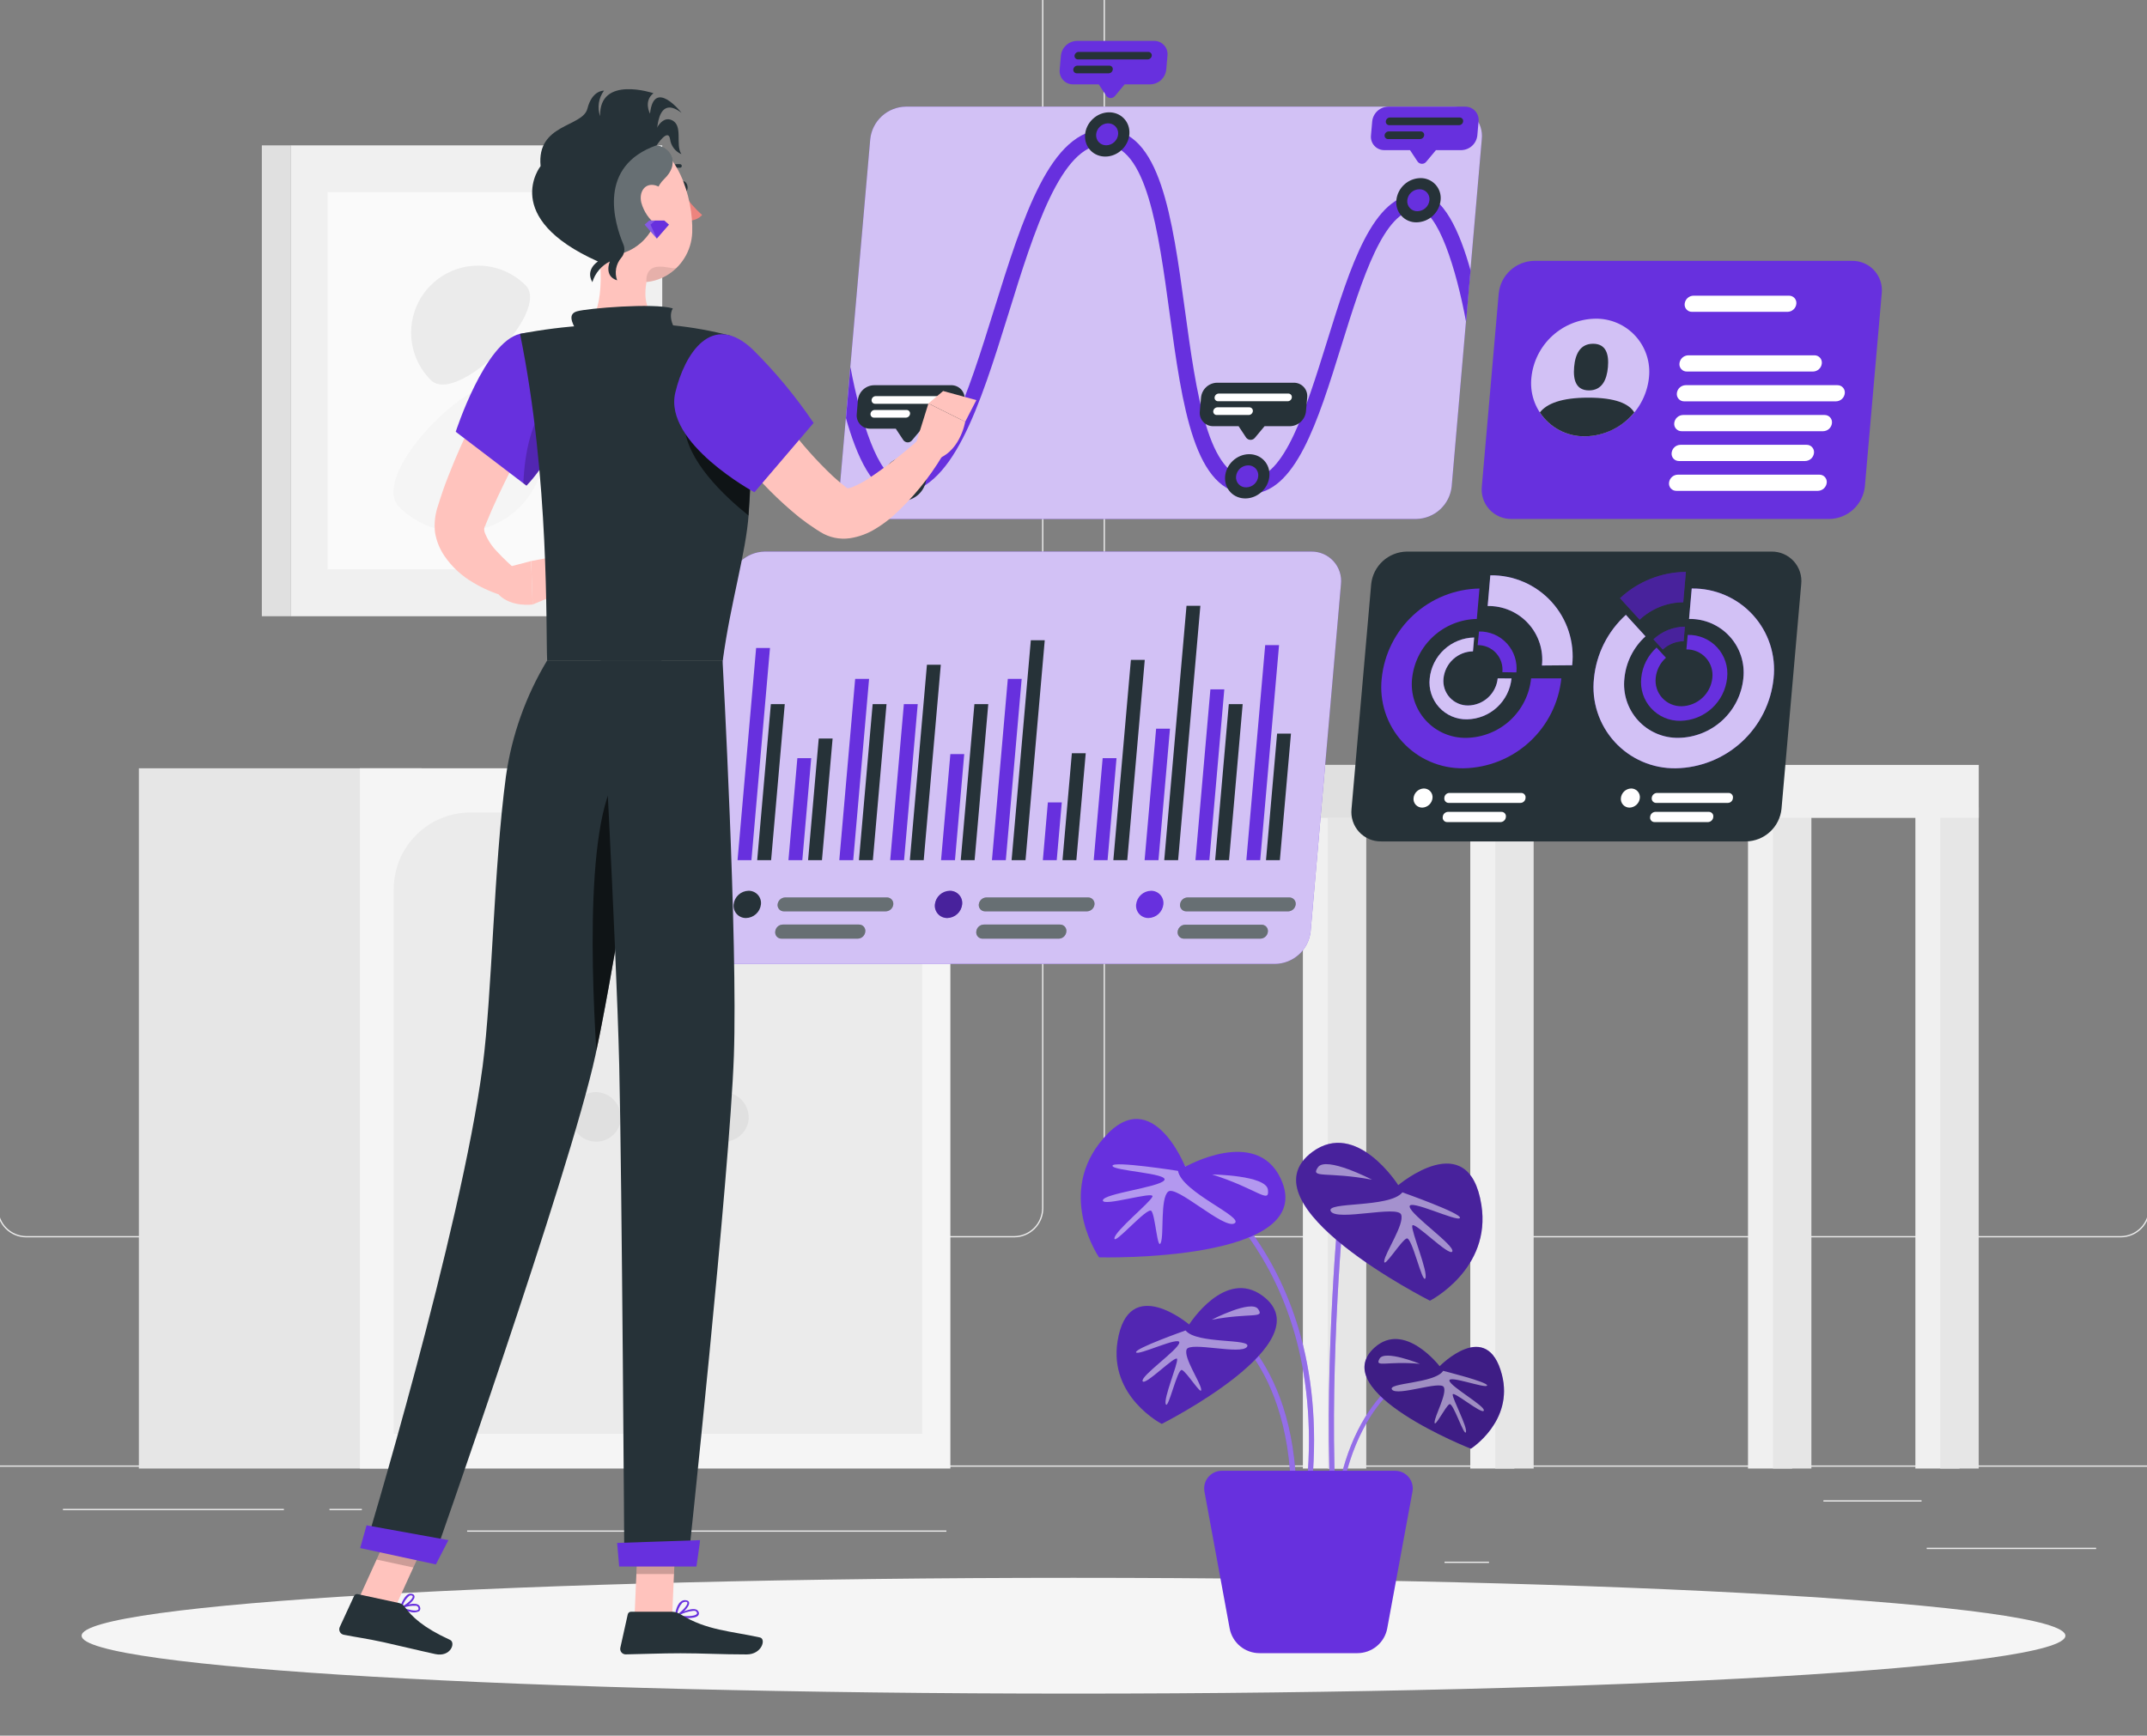 <svg width="324" height="262" viewBox="0 0 324 262" fill="none" xmlns="http://www.w3.org/2000/svg">
<rect x="0" y="0" width="324" height="262" fill="#808080" stroke="none"/>
<g clip-path="url(#clip0_3028_5843)">
<path d="M316.323 233.634H290.754V233.827H316.323V233.634Z" fill="#EBEBEB"/>
<path d="M224.702 235.734H217.993V235.927H224.702V235.734Z" fill="#EBEBEB"/>
<path d="M289.982 226.47H275.167V226.663H289.982V226.47Z" fill="#EBEBEB"/>
<path d="M42.842 227.767H9.499V227.96H42.842V227.767Z" fill="#EBEBEB"/>
<path d="M54.607 227.767H49.72V227.96H54.607V227.767Z" fill="#EBEBEB"/>
<path d="M142.816 231.025H70.495V231.218H142.816V231.025Z" fill="#EBEBEB"/>
<path d="M153.045 186.782H3.972C2.802 186.782 1.681 186.317 0.855 185.49C0.028 184.664 -0.437 183.543 -0.437 182.373V-27.171C-0.426 -28.333 0.043 -29.444 0.868 -30.263C1.694 -31.081 2.809 -31.54 3.972 -31.54H153.045C153.624 -31.54 154.197 -31.426 154.732 -31.204C155.267 -30.983 155.752 -30.658 156.162 -30.249C156.571 -29.84 156.896 -29.354 157.117 -28.819C157.339 -28.284 157.453 -27.711 157.453 -27.132V182.373C157.453 182.952 157.339 183.526 157.117 184.06C156.896 184.595 156.571 185.081 156.162 185.49C155.752 185.9 155.267 186.224 154.732 186.446C154.197 186.668 153.624 186.782 153.045 186.782ZM3.972 -31.386C2.854 -31.384 1.783 -30.939 0.993 -30.149C0.203 -29.359 -0.241 -28.288 -0.244 -27.171V182.373C-0.241 183.491 0.203 184.562 0.993 185.352C1.783 186.142 2.854 186.587 3.972 186.589H153.045C154.162 186.587 155.233 186.142 156.023 185.352C156.813 184.562 157.258 183.491 157.26 182.373V-27.171C157.258 -28.288 156.813 -29.359 156.023 -30.149C155.233 -30.939 154.162 -31.384 153.045 -31.386H3.972Z" fill="#EBEBEB"/>
<path d="M320.028 186.782H170.955C169.786 186.782 168.665 186.317 167.838 185.49C167.011 184.664 166.547 183.543 166.547 182.373V-27.171C166.557 -28.333 167.026 -29.444 167.852 -30.263C168.677 -31.081 169.793 -31.54 170.955 -31.54H320.028C321.197 -31.54 322.319 -31.076 323.145 -30.249C323.972 -29.422 324.436 -28.301 324.436 -27.132V182.373C324.436 183.543 323.972 184.664 323.145 185.49C322.319 186.317 321.197 186.782 320.028 186.782ZM170.955 -31.386C169.838 -31.384 168.767 -30.939 167.977 -30.149C167.187 -29.359 166.742 -28.288 166.74 -27.171V182.373C166.742 183.491 167.187 184.562 167.977 185.352C168.767 186.142 169.838 186.587 170.955 186.589H320.028C321.146 186.587 322.216 186.142 323.006 185.352C323.797 184.562 324.241 183.491 324.243 182.373V-27.171C324.241 -28.288 323.797 -29.359 323.006 -30.149C322.216 -30.939 321.146 -31.384 320.028 -31.386H170.955Z" fill="#EBEBEB"/>
<path d="M355 221.213H-31V221.406H355V221.213Z" fill="#EBEBEB"/>
<path d="M99.939 21.944H43.845V93.022H99.939V21.944Z" fill="#F0F0F0"/>
<path d="M94.357 29.016H49.435V85.943H94.357V29.016Z" fill="#FAFAFA"/>
<path d="M39.514 93.022H43.853L43.853 21.944H39.514L39.514 93.022Z" fill="#E0E0E0"/>
<path d="M78.431 58.359C80.842 60.77 82.196 64.04 82.196 67.45C82.196 70.859 80.842 74.129 78.431 76.54C76.02 78.951 72.75 80.305 69.341 80.305C65.931 80.305 62.661 78.951 60.251 76.54C55.225 71.514 73.405 53.334 78.431 58.359Z" fill="#F5F5F5"/>
<path d="M65.006 57.364C64.066 56.424 63.321 55.309 62.813 54.082C62.305 52.855 62.043 51.539 62.043 50.211C62.043 48.883 62.305 47.567 62.813 46.34C63.321 45.113 64.066 43.998 65.006 43.058C65.945 42.119 67.06 41.374 68.287 40.866C69.514 40.357 70.83 40.096 72.158 40.096C73.487 40.096 74.802 40.357 76.029 40.866C77.256 41.374 78.371 42.119 79.311 43.058C83.256 47.011 68.958 61.316 65.006 57.364Z" fill="#EBEBEB"/>
<path d="M270.451 121.872H263.788V221.676H270.451V121.872Z" fill="#F0F0F0"/>
<path d="M273.353 121.872H267.556V221.676H273.353V121.872Z" fill="#E6E6E6"/>
<path d="M203.279 121.872H196.617V221.676H203.279V121.872Z" fill="#F0F0F0"/>
<path d="M206.182 121.872H200.384V221.676H206.182V121.872Z" fill="#E6E6E6"/>
<path d="M295.71 121.872H289.048V221.676H295.71V121.872Z" fill="#F0F0F0"/>
<path d="M298.605 121.872H292.808V221.676H298.605V121.872Z" fill="#E6E6E6"/>
<path d="M228.539 121.872H221.876V221.676H228.539V121.872Z" fill="#F0F0F0"/>
<path d="M298.613 115.464H196.625V123.462H298.613V115.464Z" fill="#F0F0F0"/>
<path d="M225.644 115.464H196.625V123.462H225.644V115.464Z" fill="#E0E0E0"/>
<path d="M231.441 121.872H225.644V221.676H231.441V121.872Z" fill="#E6E6E6"/>
<path d="M63.616 115.974H20.956V221.676H63.616V115.974Z" fill="#E6E6E6"/>
<path d="M143.418 115.974H54.306V221.676H143.418V115.974Z" fill="#F5F5F5"/>
<path d="M113.055 122.644H127.607C129.128 122.644 130.634 122.944 132.039 123.526C133.444 124.107 134.72 124.96 135.796 126.036C136.871 127.111 137.724 128.388 138.306 129.793C138.888 131.198 139.187 132.703 139.187 134.224V216.427H101.491V134.209C101.495 131.143 102.715 128.204 104.882 126.036C107.05 123.868 109.989 122.648 113.055 122.644Z" fill="#EBEBEB"/>
<path d="M70.981 122.644H85.572C87.093 122.644 88.598 122.944 90.003 123.526C91.408 124.107 92.685 124.96 93.76 126.036C94.835 127.111 95.688 128.388 96.27 129.793C96.852 131.198 97.152 132.703 97.152 134.224V216.427H59.416V134.209C59.421 131.143 60.64 128.204 62.808 126.036C64.976 123.868 67.915 122.648 70.981 122.644Z" fill="#EBEBEB"/>
<path d="M93.709 168.825C93.664 169.554 93.406 170.254 92.968 170.838C92.53 171.423 91.931 171.866 91.244 172.115C90.557 172.363 89.813 172.405 89.102 172.235C88.392 172.066 87.747 171.692 87.246 171.16C86.745 170.629 86.411 169.962 86.284 169.243C86.158 168.523 86.244 167.783 86.533 167.112C86.822 166.441 87.301 165.87 87.91 165.468C88.52 165.065 89.234 164.851 89.965 164.849C90.472 164.864 90.971 164.979 91.433 165.187C91.896 165.395 92.313 165.692 92.661 166.061C93.008 166.43 93.28 166.864 93.46 167.339C93.64 167.813 93.724 168.318 93.709 168.825Z" fill="#E0E0E0"/>
<path d="M112.986 168.825C112.94 169.554 112.683 170.254 112.245 170.839C111.806 171.424 111.207 171.867 110.519 172.115C109.832 172.363 109.087 172.405 108.376 172.235C107.666 172.064 107.021 171.69 106.52 171.157C106.02 170.625 105.686 169.958 105.56 169.238C105.435 168.518 105.522 167.777 105.812 167.107C106.102 166.436 106.582 165.865 107.193 165.464C107.804 165.063 108.518 164.849 109.249 164.849C110.272 164.881 111.24 165.318 111.94 166.064C112.641 166.809 113.017 167.802 112.986 168.825Z" fill="#E0E0E0"/>
<path d="M162 255.652C244.668 255.652 311.683 251.739 311.683 246.913C311.683 242.086 244.668 238.174 162 238.174C79.332 238.174 12.317 242.086 12.317 246.913C12.317 251.739 79.332 255.652 162 255.652Z" fill="#F5F5F5"/>
<path d="M194.825 225.837C194.756 214.79 191.475 208.012 188.727 204.275C187.169 202.01 185.125 200.122 182.744 198.748L183.091 198.022C183.215 198.084 195.497 204.198 195.636 225.814L194.825 225.837Z" fill="#6730DE"/>
<path d="M198.014 223.884L197.242 223.814C200.407 187.962 176.398 175.363 176.189 175.24L176.552 174.522C176.768 174.645 201.233 187.492 198.014 223.884Z" fill="#6730DE"/>
<path d="M200.724 225.219C199.867 204.8 202.028 182.103 202.052 181.872L202.824 181.949C202.824 182.18 200.647 204.823 201.503 225.181L200.724 225.219Z" fill="#6730DE"/>
<path d="M202.322 226.408C203.719 217.7 207.139 212.752 209.756 210.135C211.264 208.535 213.111 207.293 215.16 206.498L214.975 205.881C214.867 205.881 204.437 209.231 201.689 226.308L202.322 226.408Z" fill="#6730DE"/>
<g opacity="0.3">
<path d="M194.825 225.837C194.756 214.79 191.475 208.012 188.727 204.275C187.169 202.01 185.125 200.122 182.744 198.748L183.091 198.022C183.215 198.084 195.497 204.198 195.636 225.814L194.825 225.837Z" fill="white"/>
<path d="M198.014 223.884L197.242 223.814C200.407 187.962 176.398 175.363 176.189 175.24L176.552 174.522C176.768 174.645 201.233 187.492 198.014 223.884Z" fill="white"/>
<path d="M200.724 225.219C199.867 204.8 202.028 182.103 202.052 181.872L202.824 181.949C202.824 182.18 200.647 204.823 201.503 225.181L200.724 225.219Z" fill="white"/>
<path d="M202.322 226.408C203.719 217.7 207.139 212.752 209.756 210.135C211.264 208.535 213.111 207.293 215.16 206.498L214.975 205.881C214.867 205.881 204.437 209.231 201.689 226.308L202.322 226.408Z" fill="white"/>
</g>
<path d="M178.861 176.128C178.861 176.128 173.526 162.549 165.86 172.639C159.638 180.83 165.86 189.8 165.86 189.8C165.86 189.8 199.234 190.642 193.266 177.904C189.568 170.029 178.861 176.128 178.861 176.128Z" fill="#6730DE"/>
<g opacity="0.5">
<path d="M177.772 176.745C177.772 176.745 167.937 175.201 167.883 175.973C167.829 176.745 176.506 177.093 175.695 178.166C174.885 179.239 166.524 180.165 166.431 181.192C166.339 182.219 174.267 179.718 173.912 180.629C173.557 181.54 168.261 185.793 168.176 186.92C168.091 188.048 173.148 182.119 173.75 182.79C174.352 183.462 174.661 188.835 175.171 187.6C175.68 186.365 175.062 180.945 176.282 179.88C177.502 178.814 184.658 185.585 186.28 184.674C187.901 183.763 178.343 179.988 177.772 176.745Z" fill="white"/>
<path d="M182.914 177.286C182.914 177.286 191.097 177.394 191.344 179.602C191.591 181.81 189.792 179.471 182.914 177.286Z" fill="white"/>
</g>
<path d="M181.763 225.158L185.561 245.793C185.755 246.846 186.311 247.798 187.133 248.484C187.955 249.169 188.992 249.545 190.062 249.545H204.846C205.916 249.545 206.953 249.169 207.775 248.484C208.598 247.798 209.154 246.846 209.347 245.793L213.153 225.158C213.223 224.774 213.208 224.38 213.109 224.002C213.01 223.625 212.829 223.274 212.579 222.974C212.33 222.675 212.017 222.434 211.664 222.268C211.311 222.102 210.926 222.016 210.536 222.016H184.388C183.997 222.014 183.61 222.098 183.255 222.263C182.901 222.427 182.587 222.669 182.336 222.969C182.085 223.269 181.904 223.621 181.805 223.999C181.706 224.378 181.692 224.773 181.763 225.158Z" fill="#6730DE"/>
<path d="M179.455 199.936C179.455 199.936 170.284 192.162 168.647 202.476C167.327 210.844 175.317 214.936 175.317 214.936C175.317 214.936 199.875 202.584 190.572 195.636C184.859 191.359 179.455 199.936 179.455 199.936Z" fill="#6730DE"/>
<path opacity="0.2" d="M179.455 199.936C179.455 199.936 170.284 192.162 168.647 202.476C167.327 210.844 175.317 214.936 175.317 214.936C175.317 214.936 199.875 202.584 190.572 195.636C184.859 191.359 179.455 199.936 179.455 199.936Z" fill="black"/>
<g opacity="0.5">
<path d="M178.915 200.832C178.915 200.832 171.195 203.557 171.442 204.136C171.689 204.715 178.135 201.589 177.965 202.685C177.795 203.781 172.09 207.711 172.43 208.49C172.77 209.27 177.541 204.368 177.641 205.163C177.741 205.958 175.549 211.115 175.927 211.972C176.305 212.829 177.664 206.568 178.359 206.8C179.054 207.031 181.385 210.829 181.269 209.733C181.154 208.637 178.591 204.947 179.069 203.704C179.548 202.461 187.376 204.584 188.194 203.287C189.013 201.99 180.582 202.94 178.915 200.832Z" fill="white"/>
<path d="M182.844 199.218C182.844 199.218 188.827 196.13 189.862 197.605C190.896 199.079 188.711 198.122 182.844 199.218Z" fill="white"/>
</g>
<path d="M211.007 178.907C211.007 178.907 221.653 169.875 223.552 181.864C225.096 191.591 215.793 196.339 215.793 196.339C215.793 196.339 187.229 181.941 198.037 173.889C204.723 168.941 211.007 178.907 211.007 178.907Z" fill="#6730DE"/>
<path opacity="0.3" d="M211.007 178.907C211.007 178.907 221.653 169.875 223.552 181.864C225.096 191.591 215.793 196.339 215.793 196.339C215.793 196.339 187.229 181.941 198.037 173.889C204.723 168.941 211.007 178.907 211.007 178.907Z" fill="black"/>
<g opacity="0.5">
<path d="M211.632 179.988C211.632 179.988 220.618 183.161 220.317 183.848C220.016 184.535 212.536 180.883 212.729 182.157C212.922 183.431 219.561 187.993 219.167 188.904C218.773 189.815 213.23 184.11 213.115 185.044C212.999 185.979 215.539 191.992 215.099 192.957C214.659 193.922 213.084 186.65 212.273 186.944C211.462 187.237 208.76 191.63 208.892 190.356C209.023 189.082 211.98 184.79 211.447 183.346C210.914 181.902 201.797 184.373 200.84 182.86C199.882 181.347 209.687 182.396 211.632 179.988Z" fill="white"/>
<path d="M207.047 178.073C207.047 178.073 200.099 174.46 198.887 176.205C197.675 177.95 200.245 176.799 207.047 178.073Z" fill="white"/>
</g>
<path d="M217.252 206.236C217.252 206.236 224.432 198.871 226.655 207.525C228.454 214.55 221.969 218.68 221.969 218.68C221.969 218.68 200.06 210.096 207.425 203.426C211.956 199.334 217.252 206.236 217.252 206.236Z" fill="#6730DE"/>
<path opacity="0.4" d="M217.252 206.236C217.252 206.236 224.432 198.871 226.655 207.525C228.454 214.55 221.969 218.68 221.969 218.68C221.969 218.68 200.06 210.096 207.425 203.426C211.956 199.334 217.252 206.236 217.252 206.236Z" fill="black"/>
<g opacity="0.5">
<path d="M217.785 206.931C217.785 206.931 224.586 208.629 224.417 209.146C224.247 209.664 218.511 207.51 218.735 208.436C218.959 209.362 224.139 212.242 223.923 212.929C223.706 213.616 219.236 209.841 219.221 210.513C219.206 211.184 221.475 215.423 221.221 216.179C220.966 216.936 219.306 211.694 218.735 211.964C218.163 212.234 216.48 215.647 216.488 214.705C216.496 213.763 218.387 210.405 217.885 209.386C217.384 208.367 210.876 210.806 210.073 209.764C209.27 208.722 216.527 208.861 217.785 206.931Z" fill="white"/>
<path d="M214.288 205.873C214.288 205.873 208.945 203.704 208.181 205.101C207.417 206.498 209.223 205.41 214.288 205.873Z" fill="white"/>
</g>
<path d="M263.495 127.013H208.443C207.814 127.025 207.189 126.902 206.61 126.653C206.032 126.404 205.513 126.034 205.088 125.569C204.664 125.103 204.344 124.553 204.149 123.954C203.954 123.355 203.889 122.722 203.958 122.096L206.922 88.189C207.058 86.856 207.677 85.619 208.663 84.712C209.649 83.804 210.933 83.289 212.272 83.264H267.324C267.955 83.252 268.58 83.376 269.16 83.625C269.739 83.874 270.259 84.245 270.684 84.711C271.109 85.177 271.43 85.728 271.625 86.328C271.821 86.928 271.886 87.562 271.817 88.189L268.845 122.088C268.711 123.421 268.092 124.66 267.106 125.567C266.12 126.475 264.835 126.99 263.495 127.013Z" fill="#263238"/>
<path d="M231.055 102.402C230.808 104.834 229.677 107.091 227.878 108.746C226.078 110.401 223.734 111.338 221.289 111.38C220.139 111.402 218.998 111.177 217.942 110.723C216.885 110.268 215.938 109.594 215.163 108.744C214.388 107.894 213.803 106.889 213.447 105.796C213.091 104.702 212.972 103.545 213.098 102.402C213.357 99.975 214.491 97.725 216.289 96.074C218.086 94.423 220.424 93.483 222.864 93.431L223.266 88.838C219.573 88.904 216.033 90.32 213.315 92.82C210.596 95.319 208.888 98.728 208.513 102.402C208.323 104.127 208.503 105.873 209.039 107.524C209.576 109.174 210.458 110.691 211.626 111.975C212.794 113.259 214.222 114.279 215.815 114.968C217.408 115.658 219.129 116.001 220.865 115.974C224.558 115.908 228.099 114.49 230.818 111.989C233.537 109.488 235.244 106.077 235.618 102.402H231.055Z" fill="#6730DE"/>
<path d="M237.254 100.418C237.444 98.693 237.264 96.947 236.727 95.296C236.191 93.646 235.309 92.128 234.141 90.845C232.972 89.561 231.544 88.541 229.952 87.852C228.359 87.162 226.638 86.819 224.902 86.846L224.501 91.478C225.65 91.458 226.791 91.683 227.847 92.138C228.902 92.593 229.849 93.268 230.624 94.117C231.399 94.967 231.984 95.971 232.341 97.064C232.697 98.157 232.817 99.314 232.692 100.457L237.254 100.418Z" fill="#6730DE"/>
<path opacity="0.7" d="M237.254 100.418C237.444 98.693 237.264 96.947 236.727 95.296C236.191 93.646 235.309 92.128 234.141 90.845C232.972 89.561 231.544 88.541 229.952 87.852C228.359 87.162 226.638 86.819 224.902 86.846L224.501 91.478C225.65 91.458 226.791 91.683 227.847 92.138C228.902 92.593 229.849 93.268 230.624 94.117C231.399 94.967 231.984 95.971 232.341 97.064C232.697 98.157 232.817 99.314 232.692 100.457L237.254 100.418Z" fill="white"/>
<path d="M226.014 102.402C225.901 103.509 225.386 104.537 224.567 105.291C223.747 106.045 222.68 106.473 221.567 106.493C221.044 106.502 220.524 106.399 220.044 106.191C219.563 105.984 219.132 105.676 218.779 105.289C218.427 104.902 218.16 104.445 217.998 103.947C217.836 103.449 217.781 102.922 217.838 102.402C217.952 101.295 218.467 100.268 219.286 99.515C220.106 98.763 221.173 98.337 222.285 98.318L222.463 96.233C220.783 96.264 219.172 96.91 217.936 98.048C216.7 99.186 215.924 100.738 215.754 102.409C215.667 103.195 215.749 103.99 215.994 104.742C216.238 105.494 216.64 106.185 217.172 106.769C217.705 107.353 218.356 107.818 219.081 108.131C219.807 108.444 220.592 108.599 221.382 108.585C223.063 108.556 224.676 107.911 225.913 106.773C227.151 105.635 227.929 104.082 228.098 102.409L226.014 102.402Z" fill="#6730DE"/>
<path opacity="0.7" d="M226.014 102.402C225.901 103.509 225.386 104.537 224.567 105.291C223.747 106.045 222.68 106.473 221.567 106.493C221.044 106.502 220.524 106.399 220.044 106.191C219.563 105.984 219.132 105.676 218.779 105.289C218.427 104.902 218.16 104.445 217.998 103.947C217.836 103.449 217.781 102.922 217.838 102.402C217.952 101.295 218.467 100.268 219.286 99.515C220.106 98.763 221.173 98.337 222.285 98.318L222.463 96.233C220.783 96.264 219.172 96.91 217.936 98.048C216.7 99.186 215.924 100.738 215.754 102.409C215.667 103.195 215.749 103.99 215.994 104.742C216.238 105.494 216.64 106.185 217.172 106.769C217.705 107.353 218.356 107.818 219.081 108.131C219.807 108.444 220.592 108.599 221.382 108.585C223.063 108.556 224.676 107.911 225.913 106.773C227.151 105.635 227.929 104.082 228.098 102.409L226.014 102.402Z" fill="white"/>
<path d="M228.832 101.499C228.919 100.712 228.837 99.916 228.592 99.164C228.347 98.412 227.944 97.721 227.411 97.136C226.878 96.552 226.226 96.088 225.499 95.775C224.772 95.462 223.987 95.308 223.196 95.323L222.988 97.384C223.511 97.376 224.029 97.478 224.509 97.685C224.989 97.892 225.42 98.199 225.773 98.585C226.125 98.972 226.392 99.428 226.554 99.925C226.717 100.422 226.772 100.948 226.717 101.468L228.832 101.499Z" fill="#6730DE"/>
<path d="M255.296 88.838L254.894 93.431C256.044 93.41 257.184 93.634 258.24 94.088C259.296 94.543 260.243 95.216 261.018 96.065C261.793 96.914 262.378 97.918 262.734 99.011C263.091 100.103 263.211 101.259 263.085 102.402C262.838 104.833 261.709 107.089 259.911 108.744C258.113 110.398 255.77 111.336 253.327 111.38C252.177 111.403 251.035 111.179 249.978 110.725C248.921 110.271 247.973 109.596 247.198 108.747C246.423 107.897 245.838 106.891 245.482 105.797C245.127 104.703 245.009 103.545 245.136 102.402C245.37 99.965 246.504 97.702 248.317 96.056L245.36 92.814C242.618 95.299 240.9 98.718 240.543 102.402C240.353 104.127 240.533 105.873 241.07 107.523C241.607 109.174 242.488 110.691 243.657 111.975C244.825 113.259 246.253 114.279 247.846 114.968C249.438 115.658 251.16 116 252.895 115.974C256.588 115.906 260.128 114.488 262.847 111.987C265.565 109.486 267.273 106.076 267.648 102.402C267.836 100.677 267.656 98.932 267.119 97.283C266.581 95.633 265.699 94.117 264.531 92.834C263.363 91.551 261.936 90.532 260.343 89.843C258.751 89.154 257.031 88.811 255.296 88.838Z" fill="#6730DE"/>
<path opacity="0.7" d="M255.296 88.838L254.894 93.431C256.044 93.41 257.184 93.634 258.24 94.088C259.296 94.543 260.243 95.216 261.018 96.065C261.793 96.914 262.378 97.918 262.734 99.011C263.091 100.103 263.211 101.259 263.085 102.402C262.838 104.833 261.709 107.089 259.911 108.744C258.113 110.398 255.77 111.336 253.327 111.38C252.177 111.403 251.035 111.179 249.978 110.725C248.921 110.271 247.973 109.596 247.198 108.747C246.423 107.897 245.838 106.891 245.482 105.797C245.127 104.703 245.009 103.545 245.136 102.402C245.37 99.965 246.504 97.702 248.317 96.056L245.36 92.814C242.618 95.299 240.9 98.718 240.543 102.402C240.353 104.127 240.533 105.873 241.07 107.523C241.607 109.174 242.488 110.691 243.657 111.975C244.825 113.259 246.253 114.279 247.846 114.968C249.438 115.658 251.16 116 252.895 115.974C256.588 115.906 260.128 114.488 262.847 111.987C265.565 109.486 267.273 106.076 267.648 102.402C267.836 100.677 267.656 98.932 267.119 97.283C266.581 95.633 265.699 94.117 264.531 92.834C263.363 91.551 261.936 90.532 260.343 89.843C258.751 89.154 257.031 88.811 255.296 88.838Z" fill="white"/>
<path d="M244.473 90.297L247.437 93.547C249.221 91.874 251.569 90.934 254.015 90.914L254.416 86.329C250.722 86.36 247.173 87.776 244.473 90.297Z" fill="#6730DE"/>
<path opacity="0.3" d="M244.473 90.297L247.437 93.547C249.221 91.874 251.569 90.934 254.015 90.914L254.416 86.329C250.722 86.36 247.173 87.776 244.473 90.297Z" fill="black"/>
<path d="M254.686 95.84L254.493 98.032C255.043 98.021 255.589 98.127 256.094 98.344C256.6 98.561 257.053 98.884 257.424 99.29C257.794 99.697 258.074 100.178 258.243 100.701C258.413 101.224 258.469 101.778 258.407 102.324C258.289 103.48 257.753 104.553 256.901 105.342C256.048 106.131 254.936 106.581 253.775 106.609C253.226 106.62 252.681 106.514 252.176 106.297C251.671 106.081 251.218 105.759 250.848 105.353C250.477 104.948 250.197 104.468 250.027 103.945C249.857 103.423 249.8 102.87 249.861 102.324C249.976 101.155 250.528 100.072 251.405 99.29L249.992 97.746C248.676 98.933 247.85 100.568 247.676 102.332C247.585 103.157 247.671 103.992 247.928 104.782C248.185 105.571 248.607 106.296 249.167 106.909C249.727 107.522 250.411 108.009 251.173 108.336C251.936 108.664 252.76 108.825 253.59 108.809C255.354 108.779 257.045 108.103 258.344 106.909C259.643 105.715 260.459 104.087 260.638 102.332C260.731 101.503 260.645 100.663 260.386 99.87C260.128 99.077 259.702 98.348 259.138 97.733C258.574 97.118 257.885 96.63 257.117 96.304C256.349 95.977 255.52 95.819 254.686 95.84Z" fill="#6730DE"/>
<path d="M249.514 96.504L250.926 98.048C251.784 97.252 252.906 96.803 254.076 96.79L254.261 94.597C252.496 94.616 250.802 95.297 249.514 96.504Z" fill="#6730DE"/>
<path opacity="0.3" d="M249.514 96.504L250.926 98.048C251.784 97.252 252.906 96.803 254.076 96.79L254.261 94.597C252.496 94.616 250.802 95.297 249.514 96.504Z" fill="black"/>
<path d="M214.635 121.91C214.45 121.914 214.266 121.878 214.096 121.804C213.926 121.731 213.774 121.623 213.649 121.486C213.524 121.35 213.43 121.188 213.372 121.013C213.314 120.837 213.295 120.651 213.315 120.467C213.354 120.08 213.532 119.721 213.816 119.455C214.099 119.19 214.47 119.036 214.859 119.023C215.044 119.02 215.227 119.056 215.397 119.129C215.567 119.202 215.719 119.311 215.844 119.447C215.969 119.584 216.063 119.745 216.121 119.921C216.179 120.097 216.198 120.283 216.179 120.467C216.138 120.853 215.96 121.211 215.676 121.477C215.392 121.742 215.023 121.896 214.635 121.91Z" fill="white"/>
<path d="M229.442 121.2H218.634C218.539 121.203 218.445 121.186 218.358 121.149C218.271 121.112 218.193 121.057 218.13 120.988C218.066 120.918 218.018 120.835 217.989 120.745C217.96 120.656 217.951 120.561 217.962 120.467C217.962 120.262 218.043 120.066 218.188 119.921C218.333 119.776 218.529 119.695 218.734 119.695H229.542C229.64 119.691 229.738 119.709 229.828 119.748C229.918 119.787 229.998 119.846 230.063 119.92C230.127 119.994 230.174 120.082 230.2 120.176C230.226 120.271 230.231 120.37 230.214 120.467C230.204 120.665 230.118 120.851 229.974 120.988C229.83 121.124 229.64 121.201 229.442 121.2Z" fill="white"/>
<path d="M226.47 124.095H218.394C218.297 124.097 218.2 124.078 218.11 124.039C218.021 123.999 217.941 123.941 217.877 123.867C217.813 123.793 217.766 123.706 217.739 123.612C217.712 123.518 217.707 123.419 217.723 123.323C217.734 123.122 217.819 122.932 217.961 122.789C218.104 122.647 218.294 122.562 218.495 122.551H226.578C226.675 122.549 226.772 122.568 226.862 122.607C226.951 122.647 227.031 122.705 227.095 122.779C227.159 122.853 227.206 122.94 227.233 123.034C227.26 123.128 227.265 123.227 227.249 123.323C227.236 123.525 227.15 123.715 227.006 123.857C226.862 123.999 226.671 124.084 226.47 124.095Z" fill="white"/>
<path d="M245.931 121.91C245.746 121.915 245.561 121.879 245.391 121.807C245.22 121.734 245.066 121.626 244.941 121.489C244.815 121.353 244.72 121.191 244.662 121.014C244.604 120.838 244.584 120.651 244.604 120.467C244.643 120.08 244.821 119.721 245.105 119.455C245.389 119.19 245.759 119.036 246.148 119.023C246.333 119.02 246.516 119.056 246.686 119.129C246.856 119.202 247.009 119.311 247.133 119.447C247.258 119.584 247.353 119.745 247.41 119.921C247.468 120.097 247.487 120.283 247.468 120.467C247.427 120.852 247.25 121.209 246.968 121.474C246.686 121.739 246.318 121.894 245.931 121.91Z" fill="white"/>
<path d="M260.738 121.2H249.93C249.836 121.202 249.743 121.183 249.657 121.146C249.57 121.109 249.493 121.054 249.429 120.985C249.366 120.915 249.318 120.833 249.288 120.744C249.259 120.655 249.249 120.56 249.259 120.467C249.27 120.266 249.355 120.076 249.497 119.933C249.64 119.791 249.83 119.706 250.031 119.695H260.839C260.937 119.691 261.035 119.709 261.125 119.748C261.215 119.787 261.295 119.846 261.36 119.92C261.424 119.994 261.471 120.082 261.497 120.176C261.523 120.271 261.528 120.37 261.51 120.467C261.501 120.665 261.415 120.851 261.271 120.988C261.127 121.124 260.937 121.201 260.738 121.2Z" fill="white"/>
<path d="M257.766 124.095H249.691C249.594 124.097 249.497 124.078 249.407 124.039C249.318 123.999 249.238 123.941 249.174 123.867C249.11 123.793 249.063 123.706 249.036 123.612C249.009 123.518 249.004 123.419 249.02 123.323C249.031 123.122 249.116 122.932 249.258 122.789C249.401 122.647 249.59 122.562 249.792 122.551H257.874C257.972 122.549 258.069 122.568 258.159 122.607C258.248 122.647 258.328 122.705 258.392 122.779C258.456 122.853 258.503 122.94 258.53 123.034C258.556 123.128 258.562 123.227 258.546 123.323C258.533 123.525 258.447 123.715 258.303 123.857C258.159 123.999 257.968 124.084 257.766 124.095Z" fill="white"/>
<path d="M192.424 145.502H109.952C109.322 145.514 108.696 145.391 108.118 145.142C107.539 144.893 107.02 144.524 106.594 144.058C106.169 143.593 105.848 143.043 105.652 142.444C105.457 141.845 105.391 141.211 105.459 140.585L110.044 88.189C110.18 86.856 110.799 85.619 111.785 84.712C112.771 83.804 114.055 83.289 115.394 83.264H197.875C198.505 83.253 199.13 83.377 199.708 83.627C200.287 83.877 200.806 84.247 201.23 84.713C201.654 85.179 201.974 85.73 202.169 86.329C202.364 86.929 202.429 87.563 202.36 88.189L197.782 140.616C197.637 141.943 197.013 143.172 196.027 144.072C195.04 144.971 193.759 145.48 192.424 145.502Z" fill="#6730DE"/>
<path opacity="0.7" d="M192.424 145.502H109.952C109.322 145.514 108.696 145.391 108.118 145.142C107.539 144.893 107.02 144.524 106.594 144.058C106.169 143.593 105.848 143.043 105.652 142.444C105.457 141.845 105.391 141.211 105.459 140.585L110.044 88.189C110.18 86.856 110.799 85.619 111.785 84.712C112.771 83.804 114.055 83.289 115.394 83.264H197.875C198.505 83.253 199.13 83.377 199.708 83.627C200.287 83.877 200.806 84.247 201.23 84.713C201.654 85.179 201.974 85.73 202.169 86.329C202.364 86.929 202.429 87.563 202.36 88.189L197.782 140.616C197.637 141.943 197.013 143.172 196.027 144.072C195.04 144.971 193.759 145.48 192.424 145.502Z" fill="white"/>
<path d="M113.395 129.838H111.303L114.105 97.816H116.197L113.395 129.838Z" fill="#6730DE"/>
<path d="M116.367 129.839H114.267L116.328 106.285H118.428L116.367 129.839Z" fill="#263238"/>
<path d="M121.077 129.839H118.984L120.328 114.445H122.42L121.077 129.839Z" fill="#6730DE"/>
<path d="M124.041 129.839H121.949L123.554 111.48H125.647L124.041 129.839Z" fill="#263238"/>
<path d="M128.758 129.839H126.658L129.051 102.479H131.151L128.758 129.839Z" fill="#6730DE"/>
<path d="M131.722 129.839H129.623L131.692 106.285H133.784L131.722 129.839Z" fill="#263238"/>
<path d="M136.431 129.839H134.339L136.401 106.285H138.493L136.431 129.839Z" fill="#6730DE"/>
<path d="M139.396 129.839H137.304L139.882 100.348H141.974L139.396 129.839Z" fill="#263238"/>
<path d="M144.113 129.839H142.013L143.418 113.828H145.51L144.113 129.839Z" fill="#6730DE"/>
<path d="M147.077 129.839H144.985L147.046 106.285H149.138L147.077 129.839Z" fill="#263238"/>
<path d="M151.786 129.839H149.694L152.088 102.479H154.18L151.786 129.839Z" fill="#6730DE"/>
<path d="M154.759 129.839H152.659L155.561 96.643H157.661L154.759 129.839Z" fill="#263238"/>
<path d="M159.468 129.839H157.375L158.132 121.123H160.232L159.468 129.839Z" fill="#6730DE"/>
<path d="M162.432 129.838H160.34L161.753 113.704H163.845L162.432 129.838Z" fill="#263238"/>
<path d="M167.141 129.839H165.049L166.4 114.445H168.492L167.141 129.839Z" fill="#6730DE"/>
<path d="M170.114 129.839H168.014L170.662 99.607H172.754L170.114 129.839Z" fill="#263238"/>
<path d="M174.823 129.839H172.731L174.468 109.999H176.56L174.823 129.839Z" fill="#6730DE"/>
<path d="M177.787 129.838H175.695L179.054 91.447H181.146L177.787 129.838Z" fill="#263238"/>
<path d="M182.504 129.839H180.404L182.659 104.062H184.758L182.504 129.839Z" fill="#6730DE"/>
<path d="M185.469 129.839H183.376L185.438 106.285H187.53L185.469 129.839Z" fill="#263238"/>
<path d="M190.178 129.839H188.086L190.927 97.384H193.019L190.178 129.839Z" fill="#6730DE"/>
<path d="M193.142 129.839H191.05L192.726 110.739H194.818L193.142 129.839Z" fill="#263238"/>
<path d="M112.592 138.578C112.328 138.584 112.066 138.533 111.823 138.43C111.581 138.326 111.363 138.172 111.185 137.978C111.006 137.783 110.872 137.553 110.789 137.302C110.707 137.052 110.68 136.786 110.708 136.524C110.77 135.968 111.03 135.453 111.442 135.074C111.853 134.695 112.388 134.478 112.947 134.463C113.212 134.457 113.474 134.507 113.717 134.611C113.961 134.715 114.179 134.87 114.357 135.065C114.536 135.261 114.67 135.492 114.752 135.743C114.834 135.995 114.861 136.261 114.831 136.524C114.768 137.079 114.506 137.592 114.095 137.969C113.684 138.347 113.15 138.563 112.592 138.578Z" fill="#263238"/>
<path d="M133.66 137.566H118.305C118.171 137.569 118.038 137.544 117.915 137.491C117.792 137.439 117.681 137.36 117.59 137.262C117.5 137.163 117.431 137.046 117.389 136.919C117.348 136.792 117.333 136.657 117.348 136.524C117.378 136.24 117.51 135.977 117.721 135.783C117.931 135.59 118.205 135.48 118.49 135.474H133.845C133.98 135.472 134.113 135.499 134.236 135.552C134.359 135.606 134.47 135.685 134.56 135.784C134.651 135.883 134.719 136 134.761 136.128C134.803 136.256 134.817 136.391 134.803 136.524C134.772 136.807 134.64 137.07 134.429 137.262C134.219 137.454 133.945 137.562 133.66 137.566Z" fill="#263238"/>
<path d="M129.444 141.689H117.942C117.805 141.692 117.67 141.664 117.546 141.61C117.421 141.555 117.31 141.474 117.219 141.372C117.129 141.27 117.062 141.149 117.023 141.019C116.984 140.888 116.973 140.751 116.992 140.616C117.019 140.332 117.149 140.068 117.359 139.874C117.568 139.68 117.842 139.571 118.127 139.566H129.622C129.757 139.563 129.89 139.589 130.014 139.642C130.138 139.695 130.249 139.774 130.34 139.873C130.43 139.973 130.499 140.09 130.54 140.219C130.581 140.347 130.595 140.482 130.579 140.616C130.556 140.904 130.428 141.173 130.218 141.371C130.009 141.569 129.733 141.682 129.444 141.689Z" fill="#263238"/>
<path opacity="0.3" d="M133.66 137.566H118.305C118.171 137.569 118.038 137.544 117.915 137.491C117.792 137.439 117.681 137.36 117.59 137.262C117.5 137.163 117.431 137.046 117.389 136.919C117.348 136.792 117.333 136.657 117.348 136.524C117.378 136.24 117.51 135.977 117.721 135.783C117.931 135.59 118.205 135.48 118.49 135.474H133.845C133.98 135.472 134.113 135.499 134.236 135.552C134.359 135.606 134.47 135.685 134.56 135.784C134.651 135.883 134.719 136 134.761 136.128C134.803 136.256 134.817 136.391 134.803 136.524C134.772 136.807 134.64 137.07 134.429 137.262C134.219 137.454 133.945 137.562 133.66 137.566Z" fill="white"/>
<path opacity="0.3" d="M129.444 141.689H117.942C117.805 141.692 117.67 141.664 117.546 141.61C117.421 141.555 117.31 141.474 117.219 141.372C117.129 141.27 117.062 141.149 117.023 141.019C116.984 140.888 116.973 140.751 116.992 140.616C117.019 140.332 117.149 140.068 117.359 139.874C117.568 139.68 117.842 139.571 118.127 139.566H129.622C129.757 139.563 129.89 139.589 130.014 139.642C130.138 139.695 130.249 139.774 130.34 139.873C130.43 139.973 130.499 140.09 130.54 140.219C130.581 140.347 130.595 140.482 130.579 140.616C130.556 140.904 130.428 141.173 130.218 141.371C130.009 141.569 129.733 141.682 129.444 141.689Z" fill="white"/>
<path d="M142.963 138.578C142.699 138.582 142.438 138.531 142.196 138.427C141.954 138.323 141.736 138.169 141.558 137.975C141.38 137.781 141.245 137.551 141.163 137.301C141.08 137.051 141.052 136.786 141.079 136.524C141.14 135.968 141.401 135.453 141.812 135.074C142.224 134.695 142.759 134.478 143.318 134.463C143.582 134.457 143.845 134.507 144.088 134.611C144.331 134.715 144.55 134.87 144.728 135.065C144.907 135.261 145.041 135.492 145.123 135.743C145.204 135.995 145.231 136.261 145.201 136.524C145.138 137.079 144.877 137.592 144.466 137.969C144.054 138.347 143.521 138.563 142.963 138.578Z" fill="#6730DE"/>
<path opacity="0.3" d="M142.963 138.578C142.699 138.582 142.438 138.531 142.196 138.427C141.954 138.323 141.736 138.169 141.558 137.975C141.38 137.781 141.245 137.551 141.163 137.301C141.08 137.051 141.052 136.786 141.079 136.524C141.14 135.968 141.401 135.453 141.812 135.074C142.224 134.695 142.759 134.478 143.318 134.463C143.582 134.457 143.845 134.507 144.088 134.611C144.331 134.715 144.55 134.87 144.728 135.065C144.907 135.261 145.041 135.492 145.123 135.743C145.204 135.995 145.231 136.261 145.201 136.524C145.138 137.079 144.877 137.592 144.466 137.969C144.054 138.347 143.521 138.563 142.963 138.578Z" fill="black"/>
<path d="M164.022 137.566H148.667C148.533 137.569 148.4 137.544 148.277 137.491C148.154 137.439 148.043 137.36 147.953 137.262C147.862 137.163 147.794 137.046 147.752 136.919C147.71 136.792 147.696 136.657 147.71 136.524C147.74 136.24 147.873 135.977 148.083 135.783C148.293 135.59 148.567 135.48 148.853 135.474H164.208C164.342 135.472 164.475 135.499 164.598 135.552C164.721 135.606 164.832 135.685 164.922 135.784C165.013 135.883 165.081 136 165.123 136.128C165.165 136.256 165.179 136.391 165.165 136.524C165.135 136.807 165.002 137.07 164.791 137.262C164.581 137.454 164.307 137.562 164.022 137.566Z" fill="#263238"/>
<path d="M159.808 141.689H148.313C148.174 141.696 148.035 141.673 147.907 141.62C147.778 141.567 147.663 141.486 147.569 141.384C147.476 141.281 147.406 141.159 147.365 141.027C147.324 140.894 147.313 140.754 147.332 140.616C147.359 140.332 147.489 140.068 147.699 139.874C147.908 139.68 148.182 139.571 148.467 139.566H159.962C160.097 139.563 160.23 139.589 160.354 139.642C160.478 139.695 160.589 139.774 160.68 139.873C160.77 139.973 160.839 140.09 160.88 140.219C160.921 140.347 160.935 140.482 160.919 140.616C160.899 140.9 160.774 141.167 160.569 141.365C160.363 141.563 160.093 141.679 159.808 141.689Z" fill="#263238"/>
<path opacity="0.3" d="M164.022 137.566H148.667C148.533 137.569 148.4 137.544 148.277 137.491C148.154 137.439 148.043 137.36 147.953 137.262C147.862 137.163 147.794 137.046 147.752 136.919C147.71 136.792 147.696 136.657 147.71 136.524C147.74 136.24 147.873 135.977 148.083 135.783C148.293 135.59 148.567 135.48 148.853 135.474H164.208C164.342 135.472 164.475 135.499 164.598 135.552C164.721 135.606 164.832 135.685 164.922 135.784C165.013 135.883 165.081 136 165.123 136.128C165.165 136.256 165.179 136.391 165.165 136.524C165.135 136.807 165.002 137.07 164.791 137.262C164.581 137.454 164.307 137.562 164.022 137.566Z" fill="white"/>
<path opacity="0.3" d="M159.808 141.689H148.313C148.174 141.696 148.035 141.673 147.907 141.62C147.778 141.567 147.663 141.486 147.569 141.384C147.476 141.281 147.406 141.159 147.365 141.027C147.324 140.894 147.313 140.754 147.332 140.616C147.359 140.332 147.489 140.068 147.699 139.874C147.908 139.68 148.182 139.571 148.467 139.566H159.962C160.097 139.563 160.23 139.589 160.354 139.642C160.478 139.695 160.589 139.774 160.68 139.873C160.77 139.973 160.839 140.09 160.88 140.219C160.921 140.347 160.935 140.482 160.919 140.616C160.899 140.9 160.774 141.167 160.569 141.365C160.363 141.563 160.093 141.679 159.808 141.689Z" fill="white"/>
<path d="M173.325 138.577C173.062 138.582 172.801 138.531 172.559 138.427C172.318 138.323 172.101 138.169 171.923 137.975C171.746 137.78 171.612 137.551 171.53 137.3C171.448 137.05 171.421 136.786 171.449 136.524C171.511 135.968 171.771 135.453 172.183 135.074C172.594 134.695 173.129 134.478 173.688 134.463C173.952 134.458 174.214 134.509 174.456 134.614C174.699 134.718 174.916 134.873 175.093 135.068C175.271 135.263 175.405 135.494 175.486 135.745C175.567 135.996 175.594 136.262 175.564 136.524C175.501 137.079 175.24 137.592 174.829 137.969C174.417 138.346 173.883 138.562 173.325 138.577Z" fill="#6730DE"/>
<path d="M194.424 137.566H179.03C178.896 137.569 178.764 137.544 178.641 137.491C178.518 137.439 178.408 137.36 178.318 137.262C178.228 137.163 178.16 137.046 178.119 136.919C178.078 136.791 178.065 136.657 178.081 136.524C178.107 136.24 178.238 135.976 178.447 135.782C178.657 135.588 178.93 135.479 179.215 135.474H194.57C194.705 135.472 194.838 135.499 194.961 135.552C195.084 135.606 195.195 135.685 195.285 135.784C195.376 135.883 195.444 136 195.486 136.128C195.528 136.256 195.542 136.391 195.528 136.524C195.499 136.801 195.371 137.058 195.169 137.25C194.966 137.441 194.702 137.553 194.424 137.566Z" fill="#263238"/>
<path d="M190.17 141.689H178.675C178.54 141.692 178.407 141.666 178.283 141.613C178.159 141.56 178.048 141.481 177.957 141.382C177.867 141.282 177.798 141.164 177.757 141.036C177.716 140.908 177.702 140.773 177.718 140.639C177.744 140.355 177.875 140.09 178.084 139.897C178.294 139.703 178.567 139.593 178.853 139.589H190.355C190.49 139.583 190.624 139.606 190.749 139.656C190.873 139.706 190.986 139.782 191.079 139.879C191.172 139.977 191.243 140.093 191.287 140.22C191.331 140.347 191.348 140.482 191.336 140.616C191.314 140.909 191.182 141.183 190.965 141.383C190.749 141.582 190.464 141.691 190.17 141.689Z" fill="#263238"/>
<path opacity="0.3" d="M194.424 137.566H179.03C178.896 137.569 178.764 137.544 178.641 137.491C178.518 137.439 178.408 137.36 178.318 137.262C178.228 137.163 178.16 137.046 178.119 136.919C178.078 136.791 178.065 136.657 178.081 136.524C178.107 136.24 178.238 135.976 178.447 135.782C178.657 135.588 178.93 135.479 179.215 135.474H194.57C194.705 135.472 194.838 135.499 194.961 135.552C195.084 135.606 195.195 135.685 195.285 135.784C195.376 135.883 195.444 136 195.486 136.128C195.528 136.256 195.542 136.391 195.528 136.524C195.499 136.801 195.371 137.058 195.169 137.25C194.966 137.441 194.702 137.553 194.424 137.566Z" fill="white"/>
<path opacity="0.3" d="M190.17 141.689H178.675C178.54 141.692 178.407 141.666 178.283 141.613C178.159 141.56 178.048 141.481 177.957 141.382C177.867 141.282 177.798 141.164 177.757 141.036C177.716 140.908 177.702 140.773 177.718 140.639C177.744 140.355 177.875 140.09 178.084 139.897C178.294 139.703 178.567 139.593 178.853 139.589H190.355C190.49 139.583 190.624 139.606 190.749 139.656C190.873 139.706 190.986 139.782 191.079 139.879C191.172 139.977 191.243 140.093 191.287 140.22C191.331 140.347 191.348 140.482 191.336 140.616C191.314 140.909 191.182 141.183 190.965 141.383C190.749 141.582 190.464 141.691 190.17 141.689Z" fill="white"/>
<path d="M276.071 78.339H228.114C227.484 78.35 226.859 78.227 226.28 77.978C225.701 77.729 225.182 77.36 224.757 76.894C224.332 76.429 224.011 75.879 223.815 75.28C223.619 74.681 223.553 74.047 223.621 73.421L226.169 44.293C226.305 42.961 226.924 41.725 227.91 40.819C228.896 39.912 230.18 39.399 231.519 39.376H279.475C280.105 39.364 280.731 39.487 281.309 39.736C281.888 39.985 282.407 40.355 282.832 40.82C283.258 41.285 283.579 41.835 283.775 42.434C283.97 43.033 284.036 43.667 283.968 44.293L281.421 73.452C281.278 74.778 280.655 76.007 279.67 76.907C278.685 77.807 277.405 78.316 276.071 78.339Z" fill="#6730DE"/>
<path d="M248.843 56.985C248.596 59.386 247.48 61.615 245.703 63.251C243.927 64.886 241.614 65.815 239.2 65.863C238.064 65.883 236.936 65.66 235.892 65.21C234.848 64.76 233.911 64.093 233.145 63.253C232.379 62.413 231.801 61.42 231.448 60.339C231.096 59.258 230.978 58.115 231.102 56.985C231.345 54.582 232.461 52.351 234.238 50.715C236.014 49.079 238.329 48.151 240.744 48.107C241.881 48.087 243.009 48.309 244.053 48.759C245.097 49.209 246.033 49.876 246.799 50.716C247.565 51.556 248.144 52.549 248.496 53.63C248.849 54.711 248.967 55.855 248.843 56.985Z" fill="#6730DE"/>
<path opacity="0.7" d="M248.843 56.985C248.596 59.386 247.48 61.615 245.703 63.251C243.927 64.886 241.614 65.815 239.2 65.863C238.064 65.883 236.936 65.66 235.892 65.21C234.848 64.76 233.911 64.093 233.145 63.253C232.379 62.413 231.801 61.42 231.448 60.339C231.096 59.258 230.978 58.115 231.102 56.985C231.345 54.582 232.461 52.351 234.238 50.715C236.014 49.079 238.329 48.151 240.744 48.107C241.881 48.087 243.009 48.309 244.053 48.759C245.097 49.209 246.033 49.876 246.799 50.716C247.565 51.556 248.144 52.549 248.496 53.63C248.849 54.711 248.967 55.855 248.843 56.985Z" fill="white"/>
<path d="M242.651 55.41C242.481 57.356 241.74 58.931 239.795 58.931C237.849 58.931 237.378 57.387 237.548 55.41C237.718 53.434 238.467 51.89 240.412 51.89C242.358 51.89 242.821 53.465 242.651 55.41Z" fill="#263238"/>
<path d="M239.694 60.027C235.626 60.027 233.418 60.93 232.376 62.258C233.116 63.383 234.128 64.302 235.319 64.933C236.509 65.563 237.838 65.883 239.185 65.863C240.614 65.844 242.021 65.512 243.307 64.889C244.593 64.266 245.726 63.367 246.627 62.258C245.816 60.93 243.77 60.027 239.694 60.027Z" fill="#263238"/>
<path d="M269.756 47.073H255.343C255.187 47.076 255.031 47.045 254.888 46.984C254.744 46.922 254.615 46.831 254.51 46.715C254.405 46.599 254.325 46.463 254.277 46.314C254.229 46.165 254.213 46.008 254.231 45.853C254.265 45.522 254.419 45.216 254.664 44.991C254.908 44.766 255.227 44.639 255.559 44.633H269.972C270.128 44.63 270.284 44.66 270.427 44.722C270.571 44.783 270.7 44.875 270.805 44.991C270.91 45.106 270.99 45.243 271.038 45.392C271.086 45.54 271.102 45.697 271.084 45.853C271.052 46.184 270.898 46.492 270.653 46.717C270.408 46.942 270.089 47.068 269.756 47.073Z" fill="white"/>
<path d="M273.6 56.082H254.555C254.399 56.085 254.244 56.055 254.1 55.993C253.957 55.931 253.828 55.84 253.723 55.724C253.617 55.608 253.538 55.472 253.49 55.323C253.442 55.174 253.426 55.017 253.444 54.862C253.477 54.531 253.631 54.223 253.875 53.997C254.12 53.771 254.438 53.642 254.771 53.634H273.817C273.973 53.632 274.129 53.664 274.272 53.726C274.416 53.789 274.544 53.881 274.65 53.997C274.755 54.113 274.834 54.25 274.882 54.4C274.93 54.549 274.946 54.706 274.928 54.862C274.896 55.193 274.743 55.501 274.498 55.726C274.253 55.951 273.933 56.078 273.6 56.082Z" fill="white"/>
<path d="M277.067 60.582H254.162C254.005 60.586 253.85 60.555 253.707 60.494C253.563 60.432 253.434 60.34 253.329 60.225C253.224 60.109 253.144 59.972 253.096 59.824C253.048 59.675 253.032 59.518 253.05 59.363C253.084 59.032 253.238 58.725 253.482 58.501C253.727 58.276 254.046 58.149 254.378 58.143H277.283C277.439 58.14 277.594 58.17 277.738 58.231C277.882 58.293 278.01 58.385 278.116 58.5C278.221 58.616 278.3 58.753 278.348 58.901C278.397 59.05 278.412 59.207 278.395 59.363C278.362 59.694 278.209 60.001 277.964 60.226C277.719 60.451 277.4 60.578 277.067 60.582Z" fill="white"/>
<path d="M275.129 65.091H253.768C253.611 65.093 253.456 65.062 253.312 64.999C253.169 64.937 253.04 64.844 252.935 64.728C252.83 64.612 252.75 64.475 252.702 64.326C252.654 64.177 252.639 64.019 252.656 63.864C252.692 63.534 252.846 63.228 253.09 63.004C253.335 62.779 253.652 62.651 253.984 62.644H275.345C275.501 62.641 275.657 62.671 275.8 62.733C275.944 62.794 276.073 62.886 276.178 63.001C276.283 63.117 276.363 63.254 276.411 63.402C276.459 63.551 276.475 63.708 276.457 63.864C276.425 64.195 276.272 64.504 276.027 64.73C275.782 64.957 275.462 65.085 275.129 65.091Z" fill="white"/>
<path d="M272.396 69.592H253.374C253.218 69.595 253.063 69.565 252.919 69.503C252.775 69.442 252.647 69.35 252.541 69.234C252.436 69.119 252.357 68.982 252.309 68.833C252.26 68.685 252.245 68.527 252.262 68.372C252.295 68.04 252.448 67.732 252.692 67.505C252.937 67.279 253.257 67.151 253.59 67.145H272.635C272.792 67.142 272.947 67.174 273.091 67.236C273.235 67.299 273.363 67.391 273.468 67.507C273.574 67.624 273.653 67.761 273.701 67.91C273.749 68.059 273.765 68.216 273.747 68.372C273.713 68.707 273.556 69.016 273.306 69.242C273.057 69.467 272.732 69.592 272.396 69.592Z" fill="white"/>
<path d="M274.342 74.093H252.981C252.824 74.096 252.669 74.066 252.525 74.004C252.382 73.942 252.253 73.85 252.148 73.735C252.043 73.62 251.963 73.483 251.915 73.334C251.867 73.185 251.851 73.028 251.869 72.873C251.901 72.542 252.054 72.234 252.299 72.009C252.545 71.784 252.864 71.657 253.197 71.653H274.558C274.714 71.65 274.869 71.68 275.013 71.742C275.157 71.803 275.285 71.895 275.391 72.011C275.496 72.126 275.575 72.263 275.623 72.412C275.671 72.56 275.687 72.718 275.67 72.873C275.634 73.203 275.48 73.508 275.235 73.733C274.991 73.957 274.673 74.085 274.342 74.093Z" fill="white"/>
<path d="M213.724 78.338H131.236C130.606 78.35 129.981 78.227 129.402 77.978C128.823 77.729 128.304 77.36 127.879 76.894C127.454 76.429 127.133 75.879 126.937 75.28C126.741 74.681 126.675 74.047 126.743 73.421L131.328 21.017C131.464 19.685 132.084 18.449 133.07 17.543C134.056 16.637 135.339 16.123 136.678 16.1H219.128C219.758 16.088 220.383 16.211 220.961 16.46C221.54 16.709 222.058 17.079 222.483 17.544C222.907 18.01 223.228 18.56 223.423 19.159C223.618 19.758 223.683 20.392 223.613 21.017L219.066 73.452C218.922 74.776 218.3 76.003 217.317 76.903C216.334 77.802 215.056 78.312 213.724 78.338Z" fill="#6730DE"/>
<path opacity="0.7" d="M213.724 78.338H131.236C130.606 78.35 129.981 78.227 129.402 77.978C128.823 77.729 128.304 77.36 127.879 76.894C127.454 76.429 127.133 75.879 126.937 75.28C126.741 74.681 126.675 74.047 126.743 73.421L131.328 21.017C131.464 19.685 132.084 18.449 133.07 17.543C134.056 16.637 135.339 16.123 136.678 16.1H219.128C219.758 16.088 220.383 16.211 220.961 16.46C221.54 16.709 222.058 17.079 222.483 17.544C222.907 18.01 223.228 18.56 223.423 19.159C223.618 19.758 223.683 20.392 223.613 21.017L219.066 73.452C218.922 74.776 218.3 76.003 217.317 76.903C216.334 77.802 215.056 78.312 213.724 78.338Z" fill="white"/>
<path d="M221.915 40.812C220.317 35.045 217.793 29.27 214.118 29.27C207.17 29.27 203.796 40.14 200.222 51.658C197.072 61.771 193.814 72.224 188.735 72.224C182.288 72.224 180.52 59.293 178.814 46.787C176.9 32.775 175.093 19.535 166.787 19.535C158.48 19.535 154.365 32.775 149.996 46.787C146.097 59.293 142.075 72.224 135.621 72.224C132.61 72.224 129.808 63.315 128.333 55.395L127.662 63.115C129.267 68.835 131.776 74.525 135.42 74.525C143.727 74.525 147.849 61.285 152.211 47.273C156.071 34.774 160.14 21.836 166.586 21.836C173.032 21.836 174.8 34.774 176.506 47.312C178.421 61.324 180.227 74.563 188.534 74.563C195.482 74.563 198.855 63.694 202.43 52.175C205.58 42.062 208.837 31.609 213.925 31.609C216.959 31.609 219.784 40.642 221.243 48.593L221.915 40.812Z" fill="#6730DE"/>
<path d="M169.3 22.604C170.692 21.271 170.831 19.157 169.61 17.882C168.39 16.607 166.272 16.654 164.88 17.986C163.487 19.319 163.348 21.433 164.569 22.708C165.79 23.983 167.908 23.937 169.3 22.604Z" fill="#263238"/>
<path d="M168.178 21.423C168.868 20.762 168.934 19.713 168.327 19.078C167.719 18.444 166.668 18.465 165.978 19.126C165.288 19.786 165.221 20.836 165.829 21.47C166.436 22.105 167.488 22.084 168.178 21.423Z" fill="#6730DE"/>
<path d="M174.105 6.172H162.525C161.919 6.184 161.339 6.416 160.893 6.825C160.446 7.235 160.165 7.793 160.101 8.395L159.916 10.511C159.885 10.794 159.915 11.08 160.003 11.351C160.092 11.622 160.237 11.87 160.429 12.081C160.621 12.291 160.855 12.458 161.117 12.571C161.379 12.683 161.661 12.739 161.946 12.734H165.806L166.956 14.471C167.032 14.573 167.131 14.656 167.245 14.713C167.359 14.771 167.485 14.8 167.612 14.8C167.74 14.8 167.866 14.771 167.979 14.713C168.093 14.656 168.192 14.573 168.269 14.471L169.72 12.734H173.58C174.185 12.722 174.764 12.49 175.209 12.08C175.654 11.671 175.934 11.112 175.996 10.511L176.182 8.395C176.213 8.108 176.182 7.818 176.091 7.544C175.999 7.27 175.85 7.019 175.653 6.808C175.456 6.596 175.216 6.43 174.948 6.321C174.681 6.211 174.393 6.16 174.105 6.172Z" fill="#6730DE"/>
<path d="M173.202 8.967H162.68C162.605 8.969 162.532 8.954 162.464 8.925C162.396 8.896 162.335 8.852 162.285 8.797C162.235 8.742 162.198 8.677 162.175 8.607C162.153 8.536 162.146 8.461 162.155 8.388C162.176 8.238 162.25 8.1 162.363 7.998C162.476 7.896 162.62 7.838 162.772 7.832H173.287C173.361 7.832 173.434 7.847 173.501 7.876C173.569 7.906 173.629 7.95 173.679 8.004C173.728 8.059 173.766 8.123 173.788 8.194C173.811 8.264 173.819 8.338 173.812 8.411C173.793 8.561 173.722 8.7 173.61 8.802C173.498 8.904 173.353 8.962 173.202 8.967Z" fill="#263238"/>
<path d="M167.311 11.066H162.502C162.427 11.068 162.354 11.053 162.285 11.024C162.217 10.995 162.155 10.952 162.105 10.897C162.055 10.842 162.016 10.777 161.993 10.707C161.97 10.636 161.961 10.561 161.969 10.487C161.984 10.33 162.058 10.183 162.174 10.076C162.291 9.969 162.444 9.909 162.602 9.908H167.404C167.478 9.907 167.552 9.921 167.62 9.95C167.688 9.98 167.749 10.023 167.799 10.078C167.848 10.133 167.886 10.198 167.908 10.268C167.931 10.339 167.938 10.414 167.929 10.487C167.912 10.642 167.841 10.785 167.728 10.892C167.614 10.998 167.467 11.06 167.311 11.066Z" fill="#263238"/>
<path d="M190.431 74.209C191.823 72.876 191.962 70.762 190.741 69.487C189.521 68.212 187.403 68.259 186.01 69.591C184.618 70.924 184.479 73.038 185.7 74.313C186.92 75.588 189.039 75.541 190.431 74.209Z" fill="#263238"/>
<path d="M189.877 71.908C189.832 72.356 189.624 72.773 189.292 73.079C188.961 73.385 188.529 73.558 188.078 73.567C187.863 73.577 187.648 73.539 187.449 73.457C187.249 73.376 187.07 73.252 186.923 73.094C186.777 72.936 186.666 72.748 186.599 72.543C186.531 72.339 186.51 72.122 186.534 71.908C186.579 71.459 186.787 71.043 187.119 70.737C187.45 70.431 187.882 70.257 188.333 70.248C188.548 70.239 188.763 70.276 188.962 70.358C189.162 70.44 189.341 70.564 189.488 70.722C189.635 70.879 189.745 71.067 189.813 71.272C189.88 71.477 189.902 71.694 189.877 71.908Z" fill="#6730DE"/>
<path d="M195.243 57.773H183.663C183.058 57.785 182.478 58.017 182.033 58.427C181.588 58.836 181.308 59.394 181.246 59.996L181.061 62.104C181.029 62.387 181.058 62.675 181.146 62.946C181.234 63.218 181.379 63.468 181.571 63.679C181.763 63.89 181.998 64.058 182.26 64.171C182.523 64.284 182.806 64.34 183.091 64.335H186.913L188.063 66.072C188.141 66.173 188.241 66.254 188.355 66.311C188.47 66.367 188.595 66.396 188.723 66.396C188.85 66.396 188.976 66.367 189.091 66.311C189.205 66.254 189.305 66.173 189.383 66.072L190.834 64.335H194.656C195.263 64.324 195.845 64.091 196.292 63.68C196.739 63.269 197.019 62.708 197.08 62.104L197.265 59.996C197.296 59.714 197.266 59.428 197.178 59.158C197.09 58.888 196.946 58.639 196.754 58.429C196.563 58.219 196.33 58.052 196.069 57.938C195.808 57.825 195.527 57.769 195.243 57.773Z" fill="#263238"/>
<path d="M194.339 60.567H183.817C183.743 60.569 183.669 60.554 183.601 60.525C183.533 60.496 183.472 60.452 183.422 60.398C183.372 60.343 183.335 60.278 183.312 60.207C183.29 60.136 183.283 60.062 183.292 59.988C183.307 59.832 183.379 59.686 183.494 59.58C183.61 59.473 183.76 59.412 183.917 59.409H194.424C194.498 59.409 194.571 59.424 194.638 59.454C194.706 59.483 194.766 59.527 194.816 59.581C194.865 59.636 194.903 59.701 194.926 59.771C194.949 59.841 194.957 59.915 194.949 59.988C194.936 60.143 194.867 60.287 194.754 60.394C194.642 60.5 194.494 60.562 194.339 60.567Z" fill="white"/>
<path d="M188.449 62.644H183.616C183.542 62.646 183.468 62.631 183.4 62.602C183.332 62.573 183.271 62.529 183.221 62.474C183.172 62.419 183.134 62.354 183.112 62.284C183.089 62.213 183.082 62.139 183.091 62.065C183.108 61.909 183.18 61.765 183.295 61.658C183.41 61.552 183.56 61.491 183.716 61.486H188.534C188.608 61.484 188.682 61.499 188.75 61.528C188.819 61.557 188.88 61.601 188.931 61.655C188.981 61.71 189.019 61.775 189.043 61.846C189.066 61.916 189.074 61.991 189.066 62.065C189.051 62.22 188.98 62.364 188.867 62.471C188.753 62.578 188.605 62.639 188.449 62.644Z" fill="white"/>
<path d="M217.399 30.22C217.308 31.125 216.889 31.965 216.22 32.581C215.551 33.197 214.68 33.546 213.77 33.563C213.342 33.571 212.917 33.487 212.524 33.318C212.131 33.149 211.778 32.898 211.489 32.581C211.201 32.265 210.983 31.891 210.85 31.483C210.718 31.076 210.674 30.645 210.721 30.22C210.815 29.317 211.236 28.48 211.904 27.866C212.572 27.251 213.442 26.902 214.349 26.885C214.777 26.877 215.201 26.96 215.594 27.129C215.987 27.297 216.339 27.548 216.628 27.863C216.916 28.179 217.134 28.552 217.267 28.959C217.4 29.365 217.445 29.795 217.399 30.22Z" fill="#263238"/>
<path d="M215.716 30.22C215.671 30.669 215.463 31.085 215.131 31.391C214.8 31.697 214.368 31.871 213.917 31.88C213.702 31.889 213.487 31.851 213.288 31.77C213.088 31.688 212.909 31.564 212.762 31.406C212.616 31.248 212.505 31.06 212.438 30.856C212.37 30.651 212.348 30.434 212.373 30.22C212.42 29.773 212.629 29.358 212.96 29.054C213.291 28.749 213.722 28.577 214.172 28.568C214.386 28.559 214.601 28.596 214.799 28.677C214.998 28.759 215.177 28.882 215.324 29.039C215.47 29.196 215.581 29.383 215.649 29.587C215.717 29.79 215.739 30.006 215.716 30.22Z" fill="#6730DE"/>
<path d="M221.081 16.1H209.501C208.895 16.11 208.314 16.342 207.867 16.751C207.42 17.161 207.139 17.72 207.077 18.323L206.892 20.438C206.861 20.721 206.891 21.008 206.98 21.279C207.068 21.549 207.213 21.798 207.405 22.008C207.597 22.219 207.832 22.386 208.093 22.498C208.355 22.611 208.637 22.667 208.922 22.662H212.782L213.932 24.399C214.009 24.501 214.108 24.584 214.222 24.641C214.335 24.698 214.461 24.728 214.589 24.728C214.716 24.728 214.842 24.698 214.956 24.641C215.07 24.584 215.169 24.501 215.245 24.399L216.696 22.662H220.518C221.124 22.652 221.705 22.42 222.152 22.01C222.598 21.601 222.879 21.041 222.942 20.438L223.127 18.323C223.158 18.039 223.128 17.751 223.038 17.479C222.949 17.207 222.802 16.958 222.609 16.747C222.415 16.537 222.178 16.37 221.915 16.258C221.651 16.147 221.367 16.093 221.081 16.1Z" fill="#6730DE"/>
<path d="M220.178 18.894H209.656C209.582 18.896 209.508 18.882 209.44 18.852C209.372 18.823 209.311 18.78 209.261 18.725C209.211 18.67 209.174 18.605 209.151 18.534C209.129 18.463 209.122 18.389 209.131 18.315C209.146 18.159 209.218 18.014 209.333 17.907C209.448 17.8 209.599 17.739 209.756 17.736H220.278C220.352 17.736 220.425 17.751 220.493 17.781C220.56 17.811 220.621 17.854 220.67 17.909C220.72 17.963 220.757 18.028 220.78 18.098C220.803 18.168 220.811 18.242 220.803 18.315C220.79 18.472 220.718 18.619 220.603 18.726C220.487 18.833 220.336 18.893 220.178 18.894Z" fill="#263238"/>
<path d="M214.288 20.994H209.47C209.397 20.995 209.324 20.98 209.256 20.95C209.189 20.92 209.128 20.877 209.079 20.822C209.029 20.768 208.992 20.703 208.969 20.633C208.946 20.563 208.938 20.489 208.945 20.416C208.961 20.258 209.034 20.111 209.151 20.005C209.268 19.898 209.42 19.838 209.578 19.837H214.388C214.462 19.835 214.536 19.849 214.605 19.879C214.673 19.908 214.734 19.951 214.785 20.006C214.835 20.061 214.873 20.125 214.897 20.196C214.92 20.267 214.928 20.341 214.921 20.416C214.904 20.573 214.83 20.718 214.714 20.825C214.597 20.931 214.446 20.992 214.288 20.994Z" fill="#263238"/>
<path d="M139.797 72.279C139.705 73.182 139.285 74.02 138.616 74.635C137.948 75.249 137.077 75.598 136.169 75.614C135.742 75.621 135.319 75.537 134.927 75.367C134.535 75.198 134.184 74.948 133.896 74.632C133.608 74.317 133.391 73.944 133.259 73.538C133.126 73.132 133.081 72.703 133.127 72.279C133.218 71.374 133.637 70.534 134.306 69.918C134.975 69.302 135.847 68.952 136.756 68.936C137.183 68.929 137.607 69.013 138 69.183C138.392 69.353 138.744 69.604 139.032 69.92C139.32 70.236 139.537 70.61 139.669 71.017C139.801 71.424 139.845 71.854 139.797 72.279Z" fill="#263238"/>
<path d="M138.122 72.278C138.075 72.727 137.865 73.143 137.532 73.447C137.2 73.752 136.767 73.924 136.316 73.931C136.102 73.938 135.888 73.9 135.69 73.818C135.492 73.737 135.314 73.613 135.167 73.457C135.021 73.3 134.91 73.114 134.842 72.91C134.773 72.707 134.75 72.492 134.772 72.278C134.819 71.829 135.028 71.412 135.361 71.107C135.694 70.801 136.127 70.627 136.578 70.619C136.793 70.611 137.007 70.649 137.206 70.731C137.405 70.814 137.584 70.938 137.73 71.095C137.877 71.253 137.987 71.44 138.055 71.644C138.123 71.848 138.146 72.065 138.122 72.278Z" fill="#6730DE"/>
<path d="M143.472 58.151H131.892C131.287 58.162 130.706 58.395 130.26 58.804C129.813 59.214 129.532 59.772 129.468 60.374L129.29 62.489C129.258 62.773 129.287 63.06 129.375 63.331C129.464 63.602 129.609 63.852 129.801 64.062C129.993 64.273 130.228 64.44 130.49 64.552C130.753 64.664 131.036 64.719 131.321 64.713H135.181L136.331 66.45C136.407 66.552 136.506 66.635 136.62 66.692C136.734 66.749 136.86 66.779 136.987 66.779C137.115 66.779 137.24 66.749 137.354 66.692C137.468 66.635 137.567 66.552 137.643 66.45L139.103 64.713H142.963C143.568 64.701 144.149 64.469 144.595 64.059C145.041 63.65 145.323 63.092 145.387 62.489L145.564 60.374C145.597 60.085 145.567 59.793 145.475 59.517C145.384 59.241 145.233 58.989 145.034 58.777C144.835 58.566 144.592 58.4 144.322 58.292C144.052 58.184 143.762 58.135 143.472 58.151Z" fill="#263238"/>
<path d="M142.576 60.953H132.062C131.987 60.955 131.914 60.94 131.845 60.911C131.777 60.882 131.715 60.838 131.665 60.784C131.615 60.729 131.576 60.664 131.553 60.593C131.53 60.523 131.521 60.448 131.529 60.374C131.544 60.216 131.618 60.07 131.734 59.963C131.851 59.856 132.004 59.796 132.162 59.795H142.7C142.774 59.794 142.848 59.808 142.917 59.837C142.985 59.866 143.046 59.91 143.097 59.965C143.147 60.019 143.185 60.084 143.209 60.155C143.232 60.225 143.24 60.3 143.233 60.374C143.215 60.535 143.138 60.684 143.017 60.791C142.896 60.898 142.738 60.956 142.576 60.953Z" fill="white"/>
<path d="M136.694 63.045H131.892C131.818 63.046 131.745 63.031 131.678 63.001C131.61 62.971 131.55 62.928 131.5 62.873C131.451 62.818 131.413 62.754 131.39 62.684C131.367 62.614 131.359 62.54 131.367 62.466C131.38 62.309 131.452 62.163 131.568 62.056C131.683 61.949 131.835 61.889 131.992 61.887H136.81C136.884 61.886 136.957 61.9 137.025 61.929C137.093 61.959 137.154 62.002 137.204 62.057C137.254 62.112 137.291 62.177 137.314 62.248C137.336 62.318 137.343 62.393 137.335 62.466C137.319 62.625 137.245 62.773 137.126 62.88C137.008 62.987 136.854 63.046 136.694 63.045Z" fill="white"/>
<path d="M83.595 59.147L81.372 63.007L79.187 66.967C77.751 69.615 76.377 72.278 75.127 74.965C74.501 76.308 73.907 77.644 73.366 78.995L73.266 79.234C73.269 79.255 73.269 79.275 73.266 79.296C73.238 79.328 73.214 79.365 73.197 79.404C73.156 79.472 73.122 79.545 73.096 79.62C73.039 79.911 73.071 80.213 73.189 80.485C73.617 81.538 74.249 82.496 75.049 83.303C75.994 84.317 76.999 85.274 78.06 86.167L76.254 90.027C75.403 89.792 74.57 89.498 73.76 89.147C72.946 88.797 72.157 88.392 71.398 87.935C69.665 86.932 68.179 85.552 67.052 83.897C66.341 82.844 65.865 81.652 65.654 80.4C65.565 79.703 65.565 78.997 65.654 78.3C65.689 77.954 65.749 77.611 65.832 77.273L65.955 76.772L66.056 76.47C66.55 74.888 67.067 73.328 67.669 71.838C68.834 68.838 70.148 65.898 71.606 63.03C72.324 61.602 73.073 60.189 73.861 58.807C74.648 57.425 75.404 56.059 76.323 54.646L83.595 59.147Z" fill="#FFC3BD"/>
<path d="M76.092 85.75L80.152 84.692L80.384 91.247C80.384 91.247 77.211 91.718 75.266 89.772L76.092 85.75Z" fill="#FFC3BD"/>
<path d="M85.896 83.589L84.985 89.34L80.384 91.247L80.152 84.693L85.896 83.589Z" fill="#FFC3BD"/>
<path d="M102.679 28.283C102.764 28.73 103.08 29.055 103.374 28.985C103.667 28.916 103.829 28.514 103.737 28.066C103.644 27.619 103.335 27.294 103.042 27.364C102.749 27.433 102.556 27.835 102.679 28.283Z" fill="#263238"/>
<path d="M103.035 29.055C103.851 30.315 104.835 31.458 105.961 32.452C105.699 32.733 105.379 32.955 105.023 33.1C104.667 33.245 104.283 33.311 103.899 33.293L103.035 29.055Z" fill="#ED847E"/>
<path d="M100.533 26.128C100.465 26.129 100.399 26.104 100.348 26.059C100.298 26.008 100.271 25.94 100.271 25.87C100.271 25.799 100.298 25.731 100.348 25.681C100.632 25.355 100.992 25.103 101.395 24.947C101.799 24.791 102.234 24.736 102.664 24.785C102.734 24.797 102.797 24.837 102.839 24.896C102.88 24.954 102.896 25.027 102.884 25.098C102.871 25.168 102.832 25.231 102.773 25.273C102.714 25.314 102.642 25.33 102.571 25.318C102.235 25.287 101.897 25.337 101.584 25.463C101.271 25.589 100.993 25.788 100.772 26.043C100.742 26.076 100.705 26.1 100.663 26.115C100.621 26.13 100.577 26.134 100.533 26.128Z" fill="#263238"/>
<path d="M89.91 34.59C90.682 38.736 91.532 46.34 88.629 49.111C88.629 49.111 89.764 53.319 97.476 53.319C105.968 53.319 101.521 49.111 101.521 49.111C96.889 48.007 97.02 44.572 97.823 41.345L89.91 34.59Z" fill="#FFC3BD"/>
<path d="M86.954 49.876C86.336 48.725 85.657 47.405 87.07 46.996C88.614 46.541 98.596 45.699 101.529 46.548C100.626 48.154 102.155 50.123 102.155 50.123L86.954 49.876Z" fill="#263238"/>
<path d="M61.84 243.292C62.069 243.374 62.312 243.409 62.555 243.396C62.797 243.382 63.035 243.321 63.253 243.215C63.338 243.137 63.396 243.035 63.419 242.923C63.443 242.811 63.431 242.694 63.384 242.59C63.359 242.502 63.315 242.421 63.255 242.353C63.195 242.285 63.121 242.231 63.037 242.196C62.265 241.825 60.513 242.543 60.435 242.574C60.412 242.586 60.393 242.603 60.379 242.625C60.366 242.647 60.358 242.672 60.358 242.698C60.354 242.723 60.359 242.749 60.372 242.771C60.384 242.794 60.404 242.811 60.428 242.821C60.881 243.027 61.354 243.185 61.84 243.292ZM62.767 242.381L62.921 242.435C62.971 242.456 63.016 242.487 63.052 242.527C63.088 242.567 63.114 242.615 63.13 242.667C63.199 242.906 63.13 242.983 63.076 243.006C62.775 243.269 61.64 243.006 60.844 242.705C61.455 242.464 62.111 242.358 62.767 242.397V242.381Z" fill="#6730DE"/>
<path d="M60.459 242.844H60.528C61.169 242.659 62.543 241.678 62.558 241.038C62.559 240.937 62.525 240.839 62.461 240.76C62.398 240.681 62.31 240.627 62.211 240.605C62.114 240.573 62.011 240.561 61.909 240.569C61.807 240.577 61.708 240.605 61.617 240.652C60.845 241.038 60.381 242.612 60.358 242.674C60.346 242.694 60.339 242.717 60.339 242.74C60.339 242.763 60.346 242.786 60.358 242.805C60.37 242.82 60.386 242.831 60.403 242.838C60.421 242.845 60.44 242.847 60.459 242.844ZM62.064 240.837H62.126C62.288 240.891 62.288 240.976 62.288 241.007C62.288 241.385 61.37 242.149 60.744 242.466C60.922 241.842 61.282 241.286 61.779 240.868C61.869 240.829 61.968 240.818 62.064 240.837Z" fill="#6730DE"/>
<path d="M103.714 244.257C104.439 244.257 105.142 244.157 105.381 243.833C105.443 243.746 105.477 243.642 105.477 243.536C105.477 243.429 105.443 243.325 105.381 243.238C105.335 243.161 105.274 243.093 105.201 243.04C105.128 242.987 105.045 242.949 104.957 242.93C104.015 242.675 102.031 243.802 101.946 243.848C101.923 243.863 101.905 243.884 101.894 243.909C101.883 243.933 101.88 243.961 101.884 243.987C101.889 244.014 101.901 244.039 101.921 244.059C101.94 244.078 101.965 244.091 101.992 244.095C102.56 244.202 103.136 244.256 103.714 244.257ZM104.617 243.153C104.702 243.145 104.787 243.145 104.872 243.153C104.981 243.181 105.075 243.25 105.134 243.346C105.235 243.509 105.196 243.593 105.134 243.64C104.864 244.01 103.436 244.018 102.378 243.864C103.073 243.487 103.832 243.246 104.617 243.153Z" fill="#6730DE"/>
<path d="M102 244.103H102.054C102.741 243.794 104.1 242.559 103.992 241.926C103.992 241.779 103.86 241.594 103.49 241.555C103.352 241.534 103.211 241.544 103.078 241.584C102.944 241.624 102.821 241.693 102.718 241.787C101.992 242.373 101.845 243.902 101.838 243.971C101.834 243.994 101.838 244.017 101.847 244.037C101.857 244.058 101.872 244.075 101.892 244.087C101.925 244.105 101.963 244.11 102 244.103ZM103.382 241.787H103.467C103.706 241.787 103.721 241.91 103.729 241.941C103.791 242.327 102.864 243.292 102.185 243.709C102.255 243.059 102.525 242.447 102.957 241.957C103.078 241.86 103.227 241.805 103.382 241.802V241.787Z" fill="#6730DE"/>
<path d="M95.762 243.964H101.436L102 230.832H96.326L95.762 243.964Z" fill="#FFC3BD"/>
<path d="M54.136 241.339L59.679 242.536L65.245 230.307L59.702 229.111L54.136 241.339Z" fill="#FFC3BD"/>
<path d="M60.212 241.98L53.989 240.637C53.879 240.609 53.762 240.622 53.66 240.673C53.558 240.724 53.478 240.81 53.434 240.915L51.272 245.601C51.219 245.715 51.193 245.84 51.196 245.966C51.199 246.092 51.23 246.215 51.287 246.327C51.344 246.44 51.426 246.537 51.526 246.613C51.627 246.689 51.743 246.742 51.866 246.766C54.051 247.199 55.132 247.299 57.873 247.893C59.556 248.256 63.361 249.183 65.685 249.684C68.009 250.186 68.82 247.955 67.909 247.538C63.84 245.678 62.142 244.041 61.038 242.52C60.839 242.244 60.544 242.051 60.212 241.98Z" fill="#263238"/>
<path d="M101.398 243.292H95.222C95.109 243.292 95 243.331 94.912 243.401C94.824 243.471 94.762 243.568 94.736 243.678L93.616 248.719C93.588 248.841 93.588 248.968 93.616 249.09C93.645 249.213 93.7 249.327 93.779 249.424C93.858 249.522 93.958 249.6 94.072 249.653C94.185 249.706 94.309 249.732 94.435 249.73C96.666 249.692 99.893 249.561 102.703 249.561C105.984 249.561 108.825 249.738 112.677 249.738C114.993 249.738 115.649 247.384 114.676 247.175C110.237 246.202 106.617 246.102 102.78 243.732C102.369 243.46 101.891 243.308 101.398 243.292Z" fill="#263238"/>
<path d="M78.477 50.392C73.158 51.612 68.773 65.176 68.773 65.176L79.45 73.313C82.215 70.373 84.165 66.762 85.109 62.837C86.938 55.696 83.912 49.142 78.477 50.392Z" fill="#6730DE"/>
<path opacity="0.2" d="M83.032 60.367C80.145 63.223 79.172 68.426 78.979 72.95L79.45 73.313C82.215 70.368 84.168 66.756 85.116 62.829C85.225 62.405 85.317 61.98 85.394 61.563L83.032 60.367Z" fill="black"/>
<path d="M110.276 50.686C110.276 50.686 114.63 54.947 112.985 77.606C112.553 83.596 110.26 90.876 109.071 99.7H82.569C82.353 95.068 82.962 72.333 78.477 50.393C81.84 49.746 85.241 49.318 88.66 49.111C92.954 48.864 97.258 48.864 101.552 49.111C104.497 49.408 107.413 49.934 110.276 50.686Z" fill="#263238"/>
<path opacity="0.6" d="M113.317 69.654C112.816 66.365 112.283 63.478 111.773 61.008L111.604 60.907L103.297 64.389C103.698 69.554 109.156 74.765 112.955 77.814C112.955 77.745 112.955 77.667 112.955 77.606C113.171 74.649 113.279 72.016 113.317 69.654Z" fill="black"/>
<path opacity="0.2" d="M102 230.832L101.706 237.602H96.032L96.326 230.832H102Z" fill="black"/>
<path opacity="0.2" d="M59.702 229.111L65.245 230.307L62.373 236.615L56.83 235.418L59.702 229.111Z" fill="black"/>
<path d="M87.533 30.374C88.992 35.778 89.563 39.067 92.937 41.329C97.986 44.726 104.262 40.827 104.463 35.06C104.64 29.873 102.224 21.852 96.395 20.763C95.109 20.511 93.779 20.592 92.533 21C91.287 21.407 90.166 22.128 89.277 23.091C88.389 24.055 87.762 25.231 87.456 26.506C87.151 27.781 87.177 29.113 87.533 30.374Z" fill="#FFC3BD"/>
<path d="M99.823 99.7C99.823 99.7 93.384 143.048 89.856 159.283C85.996 177.039 65.237 235.896 65.237 235.896L55.085 233.696C55.085 233.696 69.591 185.755 72.841 160.897C74.285 149.818 74.493 131.005 76.354 117.155C77.233 110.979 79.347 105.042 82.569 99.7H99.823Z" fill="#263238"/>
<path d="M67.669 232.484L65.778 236.151L54.352 233.681L55.317 230.245L67.669 232.484Z" fill="#6730DE"/>
<path opacity="0.6" d="M95.755 115.14C88.312 116.599 89.1 144.352 89.995 158.627C92.142 148.537 95.284 129.121 97.43 115.341C96.911 115.085 96.32 115.014 95.755 115.14Z" fill="black"/>
<path d="M109.04 99.7C109.04 99.7 111.356 142.106 110.747 159.399C110.106 177.394 103.799 236.29 103.799 236.29H94.218C94.218 236.29 93.863 178.444 93.446 160.773C92.975 141.512 90.651 99.7 90.651 99.7H109.04Z" fill="#263238"/>
<path d="M105.644 232.484C105.683 232.484 105.096 236.467 105.096 236.467H93.439L93.13 232.908L105.644 232.484Z" fill="#6730DE"/>
<path d="M113.047 55.858C113.92 57.217 114.908 58.738 115.904 60.151C116.9 61.563 117.926 62.992 118.992 64.358C121.009 67.066 123.259 69.592 125.716 71.908C126.31 72.456 126.92 72.966 127.538 73.452L128.001 73.8C127.916 73.755 127.825 73.724 127.731 73.707C127.53 73.668 127.43 73.707 127.484 73.707C127.939 73.74 128.394 73.652 128.804 73.452C129.478 73.162 130.131 72.824 130.757 72.441C133.632 70.545 136.358 68.431 138.909 66.118L142.221 68.797C140.212 72.168 137.712 75.22 134.802 77.853C133.977 78.581 133.088 79.235 132.147 79.806C130.958 80.546 129.632 81.037 128.248 81.249C126.701 81.471 125.126 81.137 123.801 80.308L123.13 79.883C122.25 79.312 121.408 78.71 120.605 78.077C117.549 75.594 114.762 72.796 112.291 69.731C111.079 68.234 109.913 66.72 108.824 65.153C107.736 63.586 106.686 62.065 105.667 60.274L113.047 55.858Z" fill="#FFC3BD"/>
<path d="M101.908 59.263C100.093 66.867 113.85 74.309 113.85 74.309L122.782 63.841C120.101 59.882 117.045 56.191 113.657 52.816C107.404 46.818 103.282 53.473 101.908 59.263Z" fill="#6730DE"/>
<path d="M137.999 67.67L140.106 60.899L145.657 63.663C145.657 63.663 144.846 68.604 140.809 69.461L137.999 67.67Z" fill="#FFC3BD"/>
<path d="M142.329 59.023L147.34 60.398L145.657 63.663L140.106 60.899L142.329 59.023Z" fill="#FFC3BD"/>
<path d="M93.292 38.388C94.733 38.066 96.051 37.339 97.091 36.29C98.131 35.242 98.849 33.918 99.159 32.474C99.159 32.474 97.924 29.216 100.24 27.001C102.556 24.785 101.413 22.369 99.097 21.913C96.781 21.458 93.23 24.229 93.23 24.229L90.404 29.294L91.555 34.404L93.292 38.388Z" fill="#263238"/>
<path opacity="0.3" d="M93.292 38.388C94.733 38.066 96.051 37.339 97.091 36.29C98.131 35.242 98.849 33.918 99.159 32.474C99.159 32.474 97.924 29.216 100.24 27.001C102.556 24.785 101.413 22.369 99.097 21.913C96.781 21.458 93.23 24.229 93.23 24.229L90.404 29.294L91.555 34.404L93.292 38.388Z" fill="white"/>
<path d="M96.781 30.598C97.157 31.953 97.972 33.145 99.097 33.987C100.572 35.084 101.676 33.987 101.568 32.335C101.475 30.791 100.595 28.475 98.966 27.997C97.337 27.518 96.38 28.969 96.781 30.598Z" fill="#FFC3BD"/>
<path d="M94.064 36.875C92.682 33.578 90.134 25.048 99.136 21.913C99.136 21.913 98.48 13.684 102.857 17.035C102.857 17.035 98.673 11.692 98.094 17.158C98.094 17.158 97.067 15.297 98.611 14.07C98.611 14.07 90.374 11.306 90.567 17.544C90.339 16.902 90.273 16.215 90.374 15.542C90.475 14.869 90.74 14.231 91.146 13.684C91.146 13.684 89.355 13.576 88.644 16.401C87.934 19.227 80.94 18.64 81.581 25.071C81.581 25.071 75.404 32.837 90.235 39.469C90.235 39.469 88.281 40.673 89.393 42.595C89.595 41.921 89.934 41.295 90.388 40.758C90.842 40.22 91.402 39.781 92.033 39.469C92.033 39.469 91.068 41.669 93.13 42.318C92.924 41.749 92.872 41.136 92.979 40.541C93.086 39.946 93.349 39.39 93.74 38.928C93.984 38.653 94.144 38.313 94.202 37.949C94.259 37.585 94.211 37.212 94.064 36.875Z" fill="#263238"/>
<path opacity="0.1" d="M99.368 40.256C97.407 40.349 97.523 42.263 97.553 42.572C99.253 42.407 100.845 41.663 102.062 40.465C101.352 40.588 100.595 40.202 99.368 40.256Z" fill="black"/>
<path d="M98.372 21.087C98.372 21.087 99.383 17.358 101.29 18.099C103.197 18.84 101.846 21.859 102.834 23.272C102.376 23.077 101.977 22.765 101.676 22.369C101.375 21.972 101.184 21.503 101.12 21.01C100.842 19.25 99.113 21.913 99.113 21.913L98.372 21.087Z" fill="#263238"/>
<path d="M99.121 36.018L100.958 33.911L100.255 33.293H97.978L97.275 33.911L99.121 36.018Z" fill="#6730DE"/>
<path opacity="0.2" d="M98.866 33.293H97.978L97.275 33.911L99.121 36.018L98.163 33.911L98.866 33.293Z" fill="white"/>
</g>
<defs>
<clipPath id="clip0_3028_5843">
<rect width="324" height="262" fill="white"/>
</clipPath>
</defs>
</svg>
